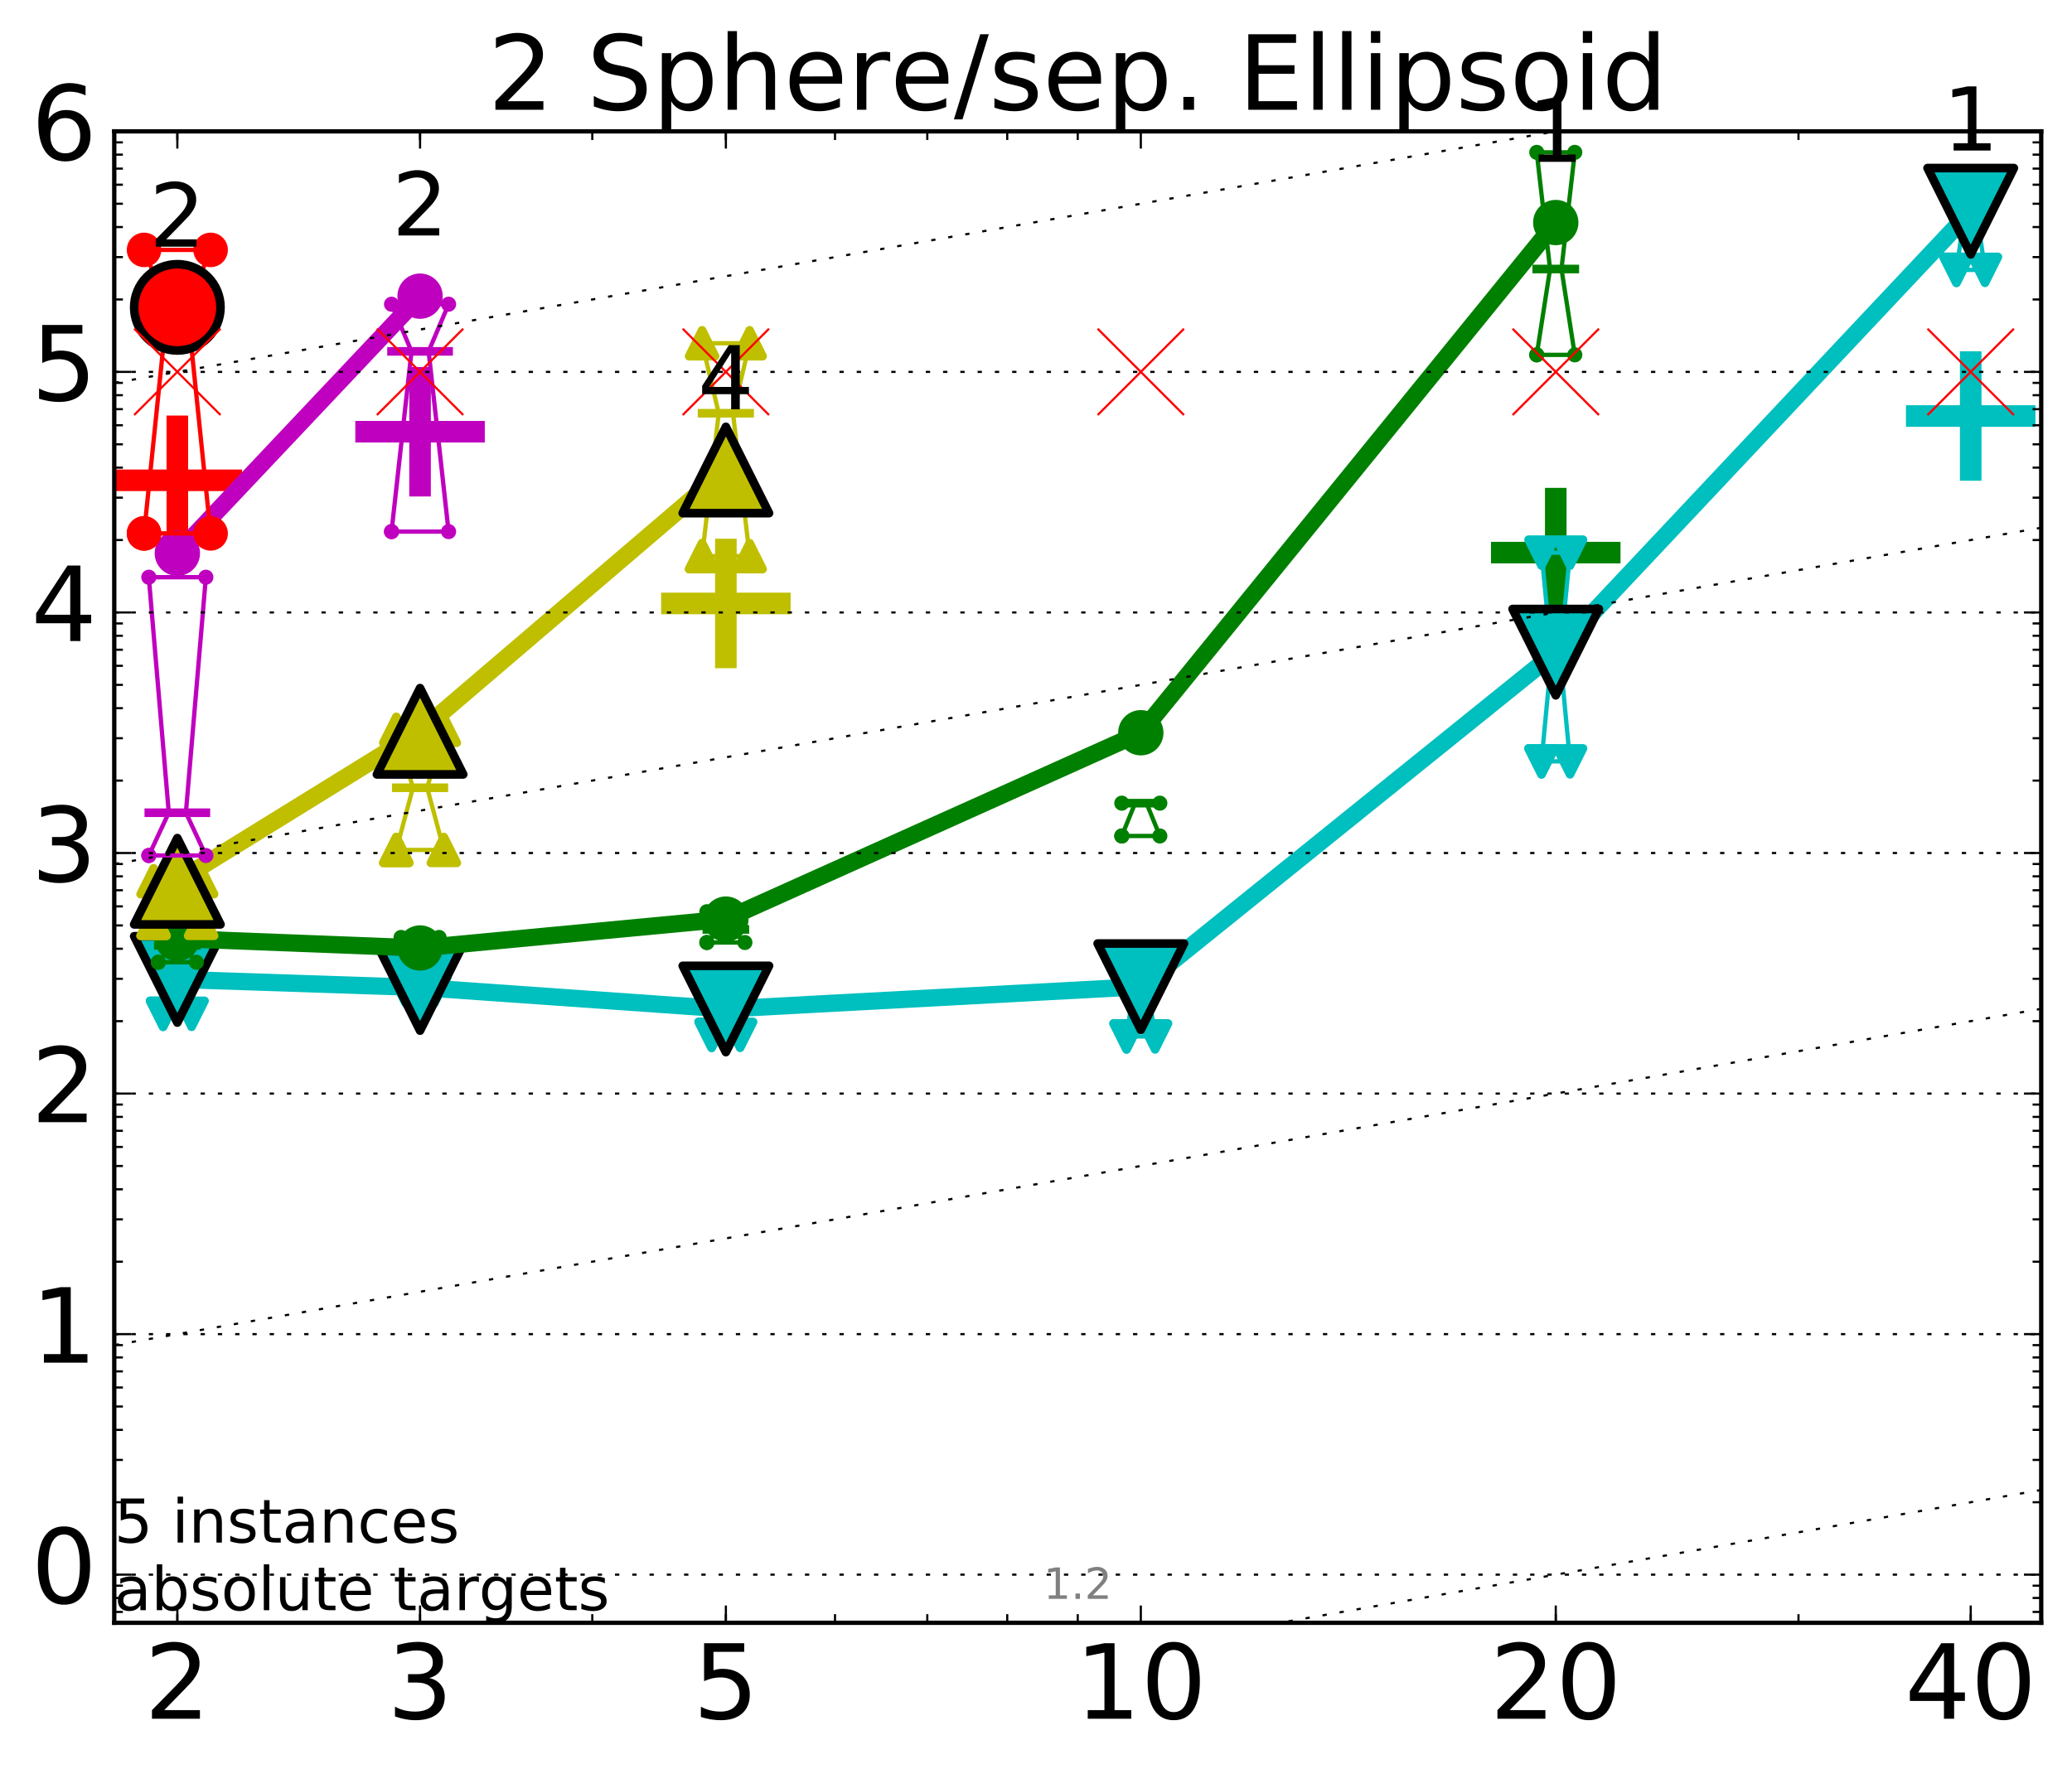 <?xml version="1.0" encoding="utf-8" standalone="no"?>
<!DOCTYPE svg PUBLIC "-//W3C//DTD SVG 1.1//EN"
  "http://www.w3.org/Graphics/SVG/1.1/DTD/svg11.dtd">
<!-- Created with matplotlib (http://matplotlib.org/) -->
<svg height="410pt" version="1.1" viewBox="0 0 480 410" width="480pt" xmlns="http://www.w3.org/2000/svg" xmlns:xlink="http://www.w3.org/1999/xlink">
 <defs>
  <style type="text/css">
*{stroke-linecap:butt;stroke-linejoin:round;stroke-miterlimit:100000;}
  </style>
 </defs>
 <g id="figure_1">
  <g id="patch_1">
   <path d="M 0 410.464 
L 480.07 410.464 
L 480.07 0 
L 0 0 
z
" style="fill:#ffffff;"/>
  </g>
  <g id="axes_1">
   <g id="patch_2">
    <path d="M 26.47 376.036 
L 472.87 376.036 
L 472.87 30.436 
L 26.47 30.436 
z
" style="fill:#ffffff;"/>
   </g>
   <g id="line2d_1">
    <defs>
     <path d="M -15 0 
L 15 0 
M 0 15 
L 0 -15 
" id="m9c0cdb080b" style="stroke:#00bfbf;stroke-width:5.0;"/>
    </defs>
    <g clip-path="url(#pc1d8c54ea7)">
     <use style="fill:#00bfbf;stroke:#00bfbf;stroke-width:5.0;" x="456.536" xlink:href="#m9c0cdb080b" y="96.404"/>
    </g>
   </g>
   <g id="line2d_2">
    <defs>
     <path d="M -15 0 
L 15 0 
M 0 15 
L 0 -15 
" id="mc514e04a81" style="stroke:#ff0000;stroke-width:5.0;"/>
    </defs>
    <g clip-path="url(#pc1d8c54ea7)">
     <use style="fill:#ff0000;stroke:#ff0000;stroke-width:5.0;" x="41.082" xlink:href="#mc514e04a81" y="111.295"/>
    </g>
   </g>
   <g id="line2d_3">
    <defs>
     <path d="M -15 0 
L 15 0 
M 0 15 
L 0 -15 
" id="m0f76395ad6" style="stroke:#bf00bf;stroke-width:5.0;"/>
    </defs>
    <g clip-path="url(#pc1d8c54ea7)">
     <use style="fill:#bf00bf;stroke:#bf00bf;stroke-width:5.0;" x="97.312" xlink:href="#m0f76395ad6" y="100.042"/>
    </g>
   </g>
   <g id="line2d_4">
    <defs>
     <path d="M -15 0 
L 15 0 
M 0 15 
L 0 -15 
" id="medd700c651" style="stroke:#008000;stroke-width:5.0;"/>
    </defs>
    <g clip-path="url(#pc1d8c54ea7)">
     <use style="fill:#008000;stroke:#008000;stroke-width:5.0;" x="360.409" xlink:href="#medd700c651" y="128.049"/>
    </g>
   </g>
   <g id="line2d_5">
    <defs>
     <path d="M -15 0 
L 15 0 
M 0 15 
L 0 -15 
" id="mba45f644f3" style="stroke:#bfbf00;stroke-width:5.0;"/>
    </defs>
    <g clip-path="url(#pc1d8c54ea7)">
     <use style="fill:#bfbf00;stroke:#bfbf00;stroke-width:5.0;" x="168.155" xlink:href="#mba45f644f3" y="139.836"/>
    </g>
   </g>
   <g id="line2d_6">
    <path clip-path="url(#pc1d8c54ea7)" d="M 37.777 234.93 
L 40.09 227.463 
L 37.777 226.688 
L 44.386 226.688 
L 42.073 227.463 
L 44.386 234.93 
L 37.777 234.93 
" style="fill:none;stroke:#00bfbf;stroke-linecap:square;"/>
   </g>
   <g id="line2d_7">
    <path clip-path="url(#pc1d8c54ea7)" d="M 37.777 234.93 
L 44.386 234.93 
L 44.386 226.688 
L 37.777 226.688 
L 37.777 234.93 
" style="fill:none;"/>
    <defs>
     <path d="M -0 3 
L 3 -3 
L -3 -3 
z
" id="m28e128f3ad" style="stroke:#00bfbf;stroke-linejoin:miter;stroke-width:2.0;"/>
    </defs>
    <g clip-path="url(#pc1d8c54ea7)">
     <use style="fill:#00bfbf;stroke:#00bfbf;stroke-linejoin:miter;stroke-width:2.0;" x="37.777" xlink:href="#m28e128f3ad" y="234.93"/>
     <use style="fill:#00bfbf;stroke:#00bfbf;stroke-linejoin:miter;stroke-width:2.0;" x="44.386" xlink:href="#m28e128f3ad" y="234.93"/>
     <use style="fill:#00bfbf;stroke:#00bfbf;stroke-linejoin:miter;stroke-width:2.0;" x="44.386" xlink:href="#m28e128f3ad" y="226.688"/>
     <use style="fill:#00bfbf;stroke:#00bfbf;stroke-linejoin:miter;stroke-width:2.0;" x="37.777" xlink:href="#m28e128f3ad" y="226.688"/>
     <use style="fill:#00bfbf;stroke:#00bfbf;stroke-linejoin:miter;stroke-width:2.0;" x="37.777" xlink:href="#m28e128f3ad" y="234.93"/>
    </g>
   </g>
   <g id="line2d_8">
    <path clip-path="url(#pc1d8c54ea7)" d="M 37.777 227.463 
L 44.386 227.463 
" style="fill:none;stroke:#00bfbf;stroke-linecap:square;stroke-width:2.0;"/>
   </g>
   <g id="line2d_9">
    <path clip-path="url(#pc1d8c54ea7)" d="M 94.008 229.479 
L 96.321 226.674 
L 94.008 224.185 
L 100.617 224.185 
L 98.304 226.674 
L 100.617 229.479 
L 94.008 229.479 
" style="fill:none;stroke:#00bfbf;stroke-linecap:square;"/>
   </g>
   <g id="line2d_10">
    <path clip-path="url(#pc1d8c54ea7)" d="M 94.008 229.479 
L 100.617 229.479 
L 100.617 224.185 
L 94.008 224.185 
L 94.008 229.479 
" style="fill:none;"/>
    <g clip-path="url(#pc1d8c54ea7)">
     <use style="fill:#00bfbf;stroke:#00bfbf;stroke-linejoin:miter;stroke-width:2.0;" x="94.008" xlink:href="#m28e128f3ad" y="229.479"/>
     <use style="fill:#00bfbf;stroke:#00bfbf;stroke-linejoin:miter;stroke-width:2.0;" x="100.617" xlink:href="#m28e128f3ad" y="229.479"/>
     <use style="fill:#00bfbf;stroke:#00bfbf;stroke-linejoin:miter;stroke-width:2.0;" x="100.617" xlink:href="#m28e128f3ad" y="224.185"/>
     <use style="fill:#00bfbf;stroke:#00bfbf;stroke-linejoin:miter;stroke-width:2.0;" x="94.008" xlink:href="#m28e128f3ad" y="224.185"/>
     <use style="fill:#00bfbf;stroke:#00bfbf;stroke-linejoin:miter;stroke-width:2.0;" x="94.008" xlink:href="#m28e128f3ad" y="229.479"/>
    </g>
   </g>
   <g id="line2d_11">
    <path clip-path="url(#pc1d8c54ea7)" d="M 94.008 226.674 
L 100.617 226.674 
" style="fill:none;stroke:#00bfbf;stroke-linecap:square;stroke-width:2.0;"/>
   </g>
   <g id="line2d_12">
    <path clip-path="url(#pc1d8c54ea7)" d="M 164.85 239.801 
L 167.163 237.637 
L 164.85 232.72 
L 171.459 232.72 
L 169.146 237.637 
L 171.459 239.801 
L 164.85 239.801 
" style="fill:none;stroke:#00bfbf;stroke-linecap:square;"/>
   </g>
   <g id="line2d_13">
    <path clip-path="url(#pc1d8c54ea7)" d="M 164.85 239.801 
L 171.459 239.801 
L 171.459 232.72 
L 164.85 232.72 
L 164.85 239.801 
" style="fill:none;"/>
    <g clip-path="url(#pc1d8c54ea7)">
     <use style="fill:#00bfbf;stroke:#00bfbf;stroke-linejoin:miter;stroke-width:2.0;" x="164.85" xlink:href="#m28e128f3ad" y="239.801"/>
     <use style="fill:#00bfbf;stroke:#00bfbf;stroke-linejoin:miter;stroke-width:2.0;" x="171.459" xlink:href="#m28e128f3ad" y="239.801"/>
     <use style="fill:#00bfbf;stroke:#00bfbf;stroke-linejoin:miter;stroke-width:2.0;" x="171.459" xlink:href="#m28e128f3ad" y="232.72"/>
     <use style="fill:#00bfbf;stroke:#00bfbf;stroke-linejoin:miter;stroke-width:2.0;" x="164.85" xlink:href="#m28e128f3ad" y="232.72"/>
     <use style="fill:#00bfbf;stroke:#00bfbf;stroke-linejoin:miter;stroke-width:2.0;" x="164.85" xlink:href="#m28e128f3ad" y="239.801"/>
    </g>
   </g>
   <g id="line2d_14">
    <path clip-path="url(#pc1d8c54ea7)" d="M 164.85 237.637 
L 171.459 237.637 
" style="fill:none;stroke:#00bfbf;stroke-linecap:square;stroke-width:2.0;"/>
   </g>
   <g id="line2d_15">
    <path clip-path="url(#pc1d8c54ea7)" d="M 260.977 240.163 
L 263.29 224.767 
L 260.977 222.904 
L 267.586 222.904 
L 265.273 224.767 
L 267.586 240.163 
L 260.977 240.163 
" style="fill:none;stroke:#00bfbf;stroke-linecap:square;"/>
   </g>
   <g id="line2d_16">
    <path clip-path="url(#pc1d8c54ea7)" d="M 260.977 240.163 
L 267.586 240.163 
L 267.586 222.904 
L 260.977 222.904 
L 260.977 240.163 
" style="fill:none;"/>
    <g clip-path="url(#pc1d8c54ea7)">
     <use style="fill:#00bfbf;stroke:#00bfbf;stroke-linejoin:miter;stroke-width:2.0;" x="260.977" xlink:href="#m28e128f3ad" y="240.163"/>
     <use style="fill:#00bfbf;stroke:#00bfbf;stroke-linejoin:miter;stroke-width:2.0;" x="267.586" xlink:href="#m28e128f3ad" y="240.163"/>
     <use style="fill:#00bfbf;stroke:#00bfbf;stroke-linejoin:miter;stroke-width:2.0;" x="267.586" xlink:href="#m28e128f3ad" y="222.904"/>
     <use style="fill:#00bfbf;stroke:#00bfbf;stroke-linejoin:miter;stroke-width:2.0;" x="260.977" xlink:href="#m28e128f3ad" y="222.904"/>
     <use style="fill:#00bfbf;stroke:#00bfbf;stroke-linejoin:miter;stroke-width:2.0;" x="260.977" xlink:href="#m28e128f3ad" y="240.163"/>
    </g>
   </g>
   <g id="line2d_17">
    <path clip-path="url(#pc1d8c54ea7)" d="M 260.977 224.767 
L 267.586 224.767 
" style="fill:none;stroke:#00bfbf;stroke-linecap:square;stroke-width:2.0;"/>
   </g>
   <g id="line2d_18">
    <path clip-path="url(#pc1d8c54ea7)" d="M 357.104 176.427 
L 359.417 151.968 
L 357.104 128.061 
L 363.713 128.061 
L 361.4 151.968 
L 363.713 176.427 
L 357.104 176.427 
" style="fill:none;stroke:#00bfbf;stroke-linecap:square;"/>
   </g>
   <g id="line2d_19">
    <path clip-path="url(#pc1d8c54ea7)" d="M 357.104 176.427 
L 363.713 176.427 
L 363.713 128.061 
L 357.104 128.061 
L 357.104 176.427 
" style="fill:none;"/>
    <g clip-path="url(#pc1d8c54ea7)">
     <use style="fill:#00bfbf;stroke:#00bfbf;stroke-linejoin:miter;stroke-width:2.0;" x="357.104" xlink:href="#m28e128f3ad" y="176.427"/>
     <use style="fill:#00bfbf;stroke:#00bfbf;stroke-linejoin:miter;stroke-width:2.0;" x="363.713" xlink:href="#m28e128f3ad" y="176.427"/>
     <use style="fill:#00bfbf;stroke:#00bfbf;stroke-linejoin:miter;stroke-width:2.0;" x="363.713" xlink:href="#m28e128f3ad" y="128.061"/>
     <use style="fill:#00bfbf;stroke:#00bfbf;stroke-linejoin:miter;stroke-width:2.0;" x="357.104" xlink:href="#m28e128f3ad" y="128.061"/>
     <use style="fill:#00bfbf;stroke:#00bfbf;stroke-linejoin:miter;stroke-width:2.0;" x="357.104" xlink:href="#m28e128f3ad" y="176.427"/>
    </g>
   </g>
   <g id="line2d_20">
    <path clip-path="url(#pc1d8c54ea7)" d="M 357.104 151.968 
L 363.713 151.968 
" style="fill:none;stroke:#00bfbf;stroke-linecap:square;stroke-width:2.0;"/>
   </g>
   <g id="line2d_21">
    <path clip-path="url(#pc1d8c54ea7)" d="M 453.231 62.535 
L 455.544 46.474 
L 453.231 44.233 
L 459.84 44.233 
L 457.527 46.474 
L 459.84 62.535 
L 453.231 62.535 
" style="fill:none;stroke:#00bfbf;stroke-linecap:square;"/>
   </g>
   <g id="line2d_22">
    <path clip-path="url(#pc1d8c54ea7)" d="M 453.231 62.535 
L 459.84 62.535 
L 459.84 44.233 
L 453.231 44.233 
L 453.231 62.535 
" style="fill:none;"/>
    <g clip-path="url(#pc1d8c54ea7)">
     <use style="fill:#00bfbf;stroke:#00bfbf;stroke-linejoin:miter;stroke-width:2.0;" x="453.231" xlink:href="#m28e128f3ad" y="62.535"/>
     <use style="fill:#00bfbf;stroke:#00bfbf;stroke-linejoin:miter;stroke-width:2.0;" x="459.84" xlink:href="#m28e128f3ad" y="62.535"/>
     <use style="fill:#00bfbf;stroke:#00bfbf;stroke-linejoin:miter;stroke-width:2.0;" x="459.84" xlink:href="#m28e128f3ad" y="44.233"/>
     <use style="fill:#00bfbf;stroke:#00bfbf;stroke-linejoin:miter;stroke-width:2.0;" x="453.231" xlink:href="#m28e128f3ad" y="44.233"/>
     <use style="fill:#00bfbf;stroke:#00bfbf;stroke-linejoin:miter;stroke-width:2.0;" x="453.231" xlink:href="#m28e128f3ad" y="62.535"/>
    </g>
   </g>
   <g id="line2d_23">
    <path clip-path="url(#pc1d8c54ea7)" d="M 453.231 46.474 
L 459.84 46.474 
" style="fill:none;stroke:#00bfbf;stroke-linecap:square;stroke-width:2.0;"/>
   </g>
   <g id="line2d_24">
    <path clip-path="url(#pc1d8c54ea7)" d="M 41.082 226.954 
L 97.312 228.821 
" style="fill:none;stroke:#00bfbf;stroke-linecap:square;stroke-width:4.0;"/>
   </g>
   <g id="line2d_25">
    <path clip-path="url(#pc1d8c54ea7)" d="M 97.312 228.821 
L 168.155 233.803 
" style="fill:none;stroke:#00bfbf;stroke-linecap:square;stroke-width:4.0;"/>
   </g>
   <g id="line2d_26">
    <path clip-path="url(#pc1d8c54ea7)" d="M 168.155 233.803 
L 264.282 228.635 
" style="fill:none;stroke:#00bfbf;stroke-linecap:square;stroke-width:4.0;"/>
   </g>
   <g id="line2d_27">
    <path clip-path="url(#pc1d8c54ea7)" d="M 264.282 228.635 
L 360.409 151.123 
" style="fill:none;stroke:#00bfbf;stroke-linecap:square;stroke-width:4.0;"/>
   </g>
   <g id="line2d_28">
    <path clip-path="url(#pc1d8c54ea7)" d="M 360.409 151.123 
L 456.536 48.944 
" style="fill:none;stroke:#00bfbf;stroke-linecap:square;stroke-width:4.0;"/>
   </g>
   <g id="line2d_29">
    <path clip-path="url(#pc1d8c54ea7)" d="M 41.082 226.954 
L 97.312 228.821 
L 168.155 233.803 
L 264.282 228.635 
L 360.409 151.123 
L 456.536 48.944 
" style="fill:none;"/>
    <defs>
     <path d="M -0 10 
L 10 -10 
L -10 -10 
z
" id="mc5715c7ce9" style="stroke:#000000;stroke-linejoin:miter;stroke-width:2.0;"/>
    </defs>
    <g clip-path="url(#pc1d8c54ea7)">
     <use style="fill:#00bfbf;stroke:#000000;stroke-linejoin:miter;stroke-width:2.0;" x="41.082" xlink:href="#mc5715c7ce9" y="226.954"/>
     <use style="fill:#00bfbf;stroke:#000000;stroke-linejoin:miter;stroke-width:2.0;" x="97.312" xlink:href="#mc5715c7ce9" y="228.821"/>
     <use style="fill:#00bfbf;stroke:#000000;stroke-linejoin:miter;stroke-width:2.0;" x="168.155" xlink:href="#mc5715c7ce9" y="233.803"/>
     <use style="fill:#00bfbf;stroke:#000000;stroke-linejoin:miter;stroke-width:2.0;" x="264.282" xlink:href="#mc5715c7ce9" y="228.635"/>
     <use style="fill:#00bfbf;stroke:#000000;stroke-linejoin:miter;stroke-width:2.0;" x="360.409" xlink:href="#mc5715c7ce9" y="151.123"/>
     <use style="fill:#00bfbf;stroke:#000000;stroke-linejoin:miter;stroke-width:2.0;" x="456.536" xlink:href="#mc5715c7ce9" y="48.944"/>
    </g>
   </g>
   <g id="line2d_30">
    <path clip-path="url(#pc1d8c54ea7)" d="M 36.676 222.973 
L 39.76 219.055 
L 36.676 216.408 
L 45.488 216.408 
L 42.403 219.055 
L 45.488 222.973 
L 36.676 222.973 
" style="fill:none;stroke:#008000;stroke-linecap:square;"/>
   </g>
   <g id="line2d_31">
    <path clip-path="url(#pc1d8c54ea7)" d="M 36.676 222.973 
L 45.488 222.973 
L 45.488 216.408 
L 36.676 216.408 
L 36.676 222.973 
" style="fill:none;"/>
    <defs>
     <path d="M 0 1.5 
C 0.398 1.5 0.779 1.342 1.061 1.061 
C 1.342 0.779 1.5 0.398 1.5 0 
C 1.5 -0.398 1.342 -0.779 1.061 -1.061 
C 0.779 -1.342 0.398 -1.5 0 -1.5 
C -0.398 -1.5 -0.779 -1.342 -1.061 -1.061 
C -1.342 -0.779 -1.5 -0.398 -1.5 0 
C -1.5 0.398 -1.342 0.779 -1.061 1.061 
C -0.779 1.342 -0.398 1.5 0 1.5 
z
" id="md126ddd07f" style="stroke:#008000;stroke-width:0.5;"/>
    </defs>
    <g clip-path="url(#pc1d8c54ea7)">
     <use style="fill:#008000;stroke:#008000;stroke-width:0.5;" x="36.676" xlink:href="#md126ddd07f" y="222.973"/>
     <use style="fill:#008000;stroke:#008000;stroke-width:0.5;" x="45.488" xlink:href="#md126ddd07f" y="222.973"/>
     <use style="fill:#008000;stroke:#008000;stroke-width:0.5;" x="45.488" xlink:href="#md126ddd07f" y="216.408"/>
     <use style="fill:#008000;stroke:#008000;stroke-width:0.5;" x="36.676" xlink:href="#md126ddd07f" y="216.408"/>
     <use style="fill:#008000;stroke:#008000;stroke-width:0.5;" x="36.676" xlink:href="#md126ddd07f" y="222.973"/>
    </g>
   </g>
   <g id="line2d_32">
    <path clip-path="url(#pc1d8c54ea7)" d="M 36.676 219.055 
L 45.488 219.055 
" style="fill:none;stroke:#008000;stroke-linecap:square;stroke-width:2.0;"/>
   </g>
   <g id="line2d_33">
    <path clip-path="url(#pc1d8c54ea7)" d="M 92.906 217.776 
L 95.991 217.583 
L 92.906 217.227 
L 101.718 217.227 
L 98.634 217.583 
L 101.718 217.776 
L 92.906 217.776 
" style="fill:none;stroke:#008000;stroke-linecap:square;"/>
   </g>
   <g id="line2d_34">
    <path clip-path="url(#pc1d8c54ea7)" d="M 92.906 217.776 
L 101.718 217.776 
L 101.718 217.227 
L 92.906 217.227 
L 92.906 217.776 
" style="fill:none;"/>
    <g clip-path="url(#pc1d8c54ea7)">
     <use style="fill:#008000;stroke:#008000;stroke-width:0.5;" x="92.906" xlink:href="#md126ddd07f" y="217.776"/>
     <use style="fill:#008000;stroke:#008000;stroke-width:0.5;" x="101.718" xlink:href="#md126ddd07f" y="217.776"/>
     <use style="fill:#008000;stroke:#008000;stroke-width:0.5;" x="101.718" xlink:href="#md126ddd07f" y="217.227"/>
     <use style="fill:#008000;stroke:#008000;stroke-width:0.5;" x="92.906" xlink:href="#md126ddd07f" y="217.227"/>
     <use style="fill:#008000;stroke:#008000;stroke-width:0.5;" x="92.906" xlink:href="#md126ddd07f" y="217.776"/>
    </g>
   </g>
   <g id="line2d_35">
    <path clip-path="url(#pc1d8c54ea7)" d="M 92.906 217.583 
L 101.718 217.583 
" style="fill:none;stroke:#008000;stroke-linecap:square;stroke-width:2.0;"/>
   </g>
   <g id="line2d_36">
    <path clip-path="url(#pc1d8c54ea7)" d="M 163.749 218.399 
L 166.833 215.37 
L 163.749 211.262 
L 172.561 211.262 
L 169.476 215.37 
L 172.561 218.399 
L 163.749 218.399 
" style="fill:none;stroke:#008000;stroke-linecap:square;"/>
   </g>
   <g id="line2d_37">
    <path clip-path="url(#pc1d8c54ea7)" d="M 163.749 218.399 
L 172.561 218.399 
L 172.561 211.262 
L 163.749 211.262 
L 163.749 218.399 
" style="fill:none;"/>
    <g clip-path="url(#pc1d8c54ea7)">
     <use style="fill:#008000;stroke:#008000;stroke-width:0.5;" x="163.749" xlink:href="#md126ddd07f" y="218.399"/>
     <use style="fill:#008000;stroke:#008000;stroke-width:0.5;" x="172.561" xlink:href="#md126ddd07f" y="218.399"/>
     <use style="fill:#008000;stroke:#008000;stroke-width:0.5;" x="172.561" xlink:href="#md126ddd07f" y="211.262"/>
     <use style="fill:#008000;stroke:#008000;stroke-width:0.5;" x="163.749" xlink:href="#md126ddd07f" y="211.262"/>
     <use style="fill:#008000;stroke:#008000;stroke-width:0.5;" x="163.749" xlink:href="#md126ddd07f" y="218.399"/>
    </g>
   </g>
   <g id="line2d_38">
    <path clip-path="url(#pc1d8c54ea7)" d="M 163.749 215.37 
L 172.561 215.37 
" style="fill:none;stroke:#008000;stroke-linecap:square;stroke-width:2.0;"/>
   </g>
   <g id="line2d_39">
    <path clip-path="url(#pc1d8c54ea7)" d="M 259.876 193.715 
L 262.96 186.114 
L 259.876 186.114 
L 268.688 186.114 
L 265.603 186.114 
L 268.688 193.715 
L 259.876 193.715 
" style="fill:none;stroke:#008000;stroke-linecap:square;"/>
   </g>
   <g id="line2d_40">
    <path clip-path="url(#pc1d8c54ea7)" d="M 259.876 193.715 
L 268.688 193.715 
L 268.688 186.114 
L 259.876 186.114 
L 259.876 193.715 
" style="fill:none;"/>
    <g clip-path="url(#pc1d8c54ea7)">
     <use style="fill:#008000;stroke:#008000;stroke-width:0.5;" x="259.876" xlink:href="#md126ddd07f" y="193.715"/>
     <use style="fill:#008000;stroke:#008000;stroke-width:0.5;" x="268.688" xlink:href="#md126ddd07f" y="193.715"/>
     <use style="fill:#008000;stroke:#008000;stroke-width:0.5;" x="268.688" xlink:href="#md126ddd07f" y="186.114"/>
     <use style="fill:#008000;stroke:#008000;stroke-width:0.5;" x="259.876" xlink:href="#md126ddd07f" y="186.114"/>
     <use style="fill:#008000;stroke:#008000;stroke-width:0.5;" x="259.876" xlink:href="#md126ddd07f" y="193.715"/>
    </g>
   </g>
   <g id="line2d_41">
    <path clip-path="url(#pc1d8c54ea7)" d="M 259.876 186.114 
L 268.688 186.114 
" style="fill:none;stroke:#008000;stroke-linecap:square;stroke-width:2.0;"/>
   </g>
   <g id="line2d_42">
    <path clip-path="url(#pc1d8c54ea7)" d="M 356.003 82.225 
L 359.087 62.336 
L 356.003 35.307 
L 364.815 35.307 
L 361.73 62.336 
L 364.815 82.225 
L 356.003 82.225 
" style="fill:none;stroke:#008000;stroke-linecap:square;"/>
   </g>
   <g id="line2d_43">
    <path clip-path="url(#pc1d8c54ea7)" d="M 356.003 82.225 
L 364.815 82.225 
L 364.815 35.307 
L 356.003 35.307 
L 356.003 82.225 
" style="fill:none;"/>
    <g clip-path="url(#pc1d8c54ea7)">
     <use style="fill:#008000;stroke:#008000;stroke-width:0.5;" x="356.003" xlink:href="#md126ddd07f" y="82.225"/>
     <use style="fill:#008000;stroke:#008000;stroke-width:0.5;" x="364.815" xlink:href="#md126ddd07f" y="82.225"/>
     <use style="fill:#008000;stroke:#008000;stroke-width:0.5;" x="364.815" xlink:href="#md126ddd07f" y="35.307"/>
     <use style="fill:#008000;stroke:#008000;stroke-width:0.5;" x="356.003" xlink:href="#md126ddd07f" y="35.307"/>
     <use style="fill:#008000;stroke:#008000;stroke-width:0.5;" x="356.003" xlink:href="#md126ddd07f" y="82.225"/>
    </g>
   </g>
   <g id="line2d_44">
    <path clip-path="url(#pc1d8c54ea7)" d="M 356.003 62.336 
L 364.815 62.336 
" style="fill:none;stroke:#008000;stroke-linecap:square;stroke-width:2.0;"/>
   </g>
   <g id="line2d_45">
    <path clip-path="url(#pc1d8c54ea7)" d="M 41.082 217.487 
L 97.312 219.671 
" style="fill:none;stroke:#008000;stroke-linecap:square;stroke-width:4.0;"/>
   </g>
   <g id="line2d_46">
    <path clip-path="url(#pc1d8c54ea7)" d="M 97.312 219.671 
L 168.155 212.979 
" style="fill:none;stroke:#008000;stroke-linecap:square;stroke-width:4.0;"/>
   </g>
   <g id="line2d_47">
    <path clip-path="url(#pc1d8c54ea7)" d="M 168.155 212.979 
L 264.282 169.792 
" style="fill:none;stroke:#008000;stroke-linecap:square;stroke-width:4.0;"/>
   </g>
   <g id="line2d_48">
    <path clip-path="url(#pc1d8c54ea7)" d="M 264.282 169.792 
L 360.409 51.567 
" style="fill:none;stroke:#008000;stroke-linecap:square;stroke-width:4.0;"/>
   </g>
   <g id="line2d_49">
    <path clip-path="url(#pc1d8c54ea7)" d="M 41.082 217.487 
L 97.312 219.671 
L 168.155 212.979 
L 264.282 169.792 
L 360.409 51.567 
" style="fill:none;"/>
    <defs>
     <path d="M 0 5 
C 1.326 5 2.598 4.473 3.536 3.536 
C 4.473 2.598 5 1.326 5 0 
C 5 -1.326 4.473 -2.598 3.536 -3.536 
C 2.598 -4.473 1.326 -5 0 -5 
C -1.326 -5 -2.598 -4.473 -3.536 -3.536 
C -4.473 -2.598 -5 -1.326 -5 0 
C -5 1.326 -4.473 2.598 -3.536 3.536 
C -2.598 4.473 -1.326 5 0 5 
z
" id="m98896df7b2" style="stroke:#008000;stroke-width:0.5;"/>
    </defs>
    <g clip-path="url(#pc1d8c54ea7)">
     <use style="fill:#008000;stroke:#008000;stroke-width:0.5;" x="41.082" xlink:href="#m98896df7b2" y="217.487"/>
     <use style="fill:#008000;stroke:#008000;stroke-width:0.5;" x="97.312" xlink:href="#m98896df7b2" y="219.671"/>
     <use style="fill:#008000;stroke:#008000;stroke-width:0.5;" x="168.155" xlink:href="#m98896df7b2" y="212.979"/>
     <use style="fill:#008000;stroke:#008000;stroke-width:0.5;" x="264.282" xlink:href="#m98896df7b2" y="169.792"/>
     <use style="fill:#008000;stroke:#008000;stroke-width:0.5;" x="360.409" xlink:href="#m98896df7b2" y="51.567"/>
    </g>
   </g>
   <g id="line2d_50">
    <path clip-path="url(#pc1d8c54ea7)" d="M 35.574 213.844 
L 39.429 208.542 
L 35.574 204.195 
L 46.589 204.195 
L 42.734 208.542 
L 46.589 213.844 
L 35.574 213.844 
" style="fill:none;stroke:#bfbf00;stroke-linecap:square;"/>
   </g>
   <g id="line2d_51">
    <path clip-path="url(#pc1d8c54ea7)" d="M 35.574 213.844 
L 46.589 213.844 
L 46.589 204.195 
L 35.574 204.195 
L 35.574 213.844 
" style="fill:none;"/>
    <defs>
     <path d="M 0 -3 
L -3 3 
L 3 3 
z
" id="maa85882152" style="stroke:#bfbf00;stroke-linejoin:miter;stroke-width:2.0;"/>
    </defs>
    <g clip-path="url(#pc1d8c54ea7)">
     <use style="fill:#bfbf00;stroke:#bfbf00;stroke-linejoin:miter;stroke-width:2.0;" x="35.574" xlink:href="#maa85882152" y="213.844"/>
     <use style="fill:#bfbf00;stroke:#bfbf00;stroke-linejoin:miter;stroke-width:2.0;" x="46.589" xlink:href="#maa85882152" y="213.844"/>
     <use style="fill:#bfbf00;stroke:#bfbf00;stroke-linejoin:miter;stroke-width:2.0;" x="46.589" xlink:href="#maa85882152" y="204.195"/>
     <use style="fill:#bfbf00;stroke:#bfbf00;stroke-linejoin:miter;stroke-width:2.0;" x="35.574" xlink:href="#maa85882152" y="204.195"/>
     <use style="fill:#bfbf00;stroke:#bfbf00;stroke-linejoin:miter;stroke-width:2.0;" x="35.574" xlink:href="#maa85882152" y="213.844"/>
    </g>
   </g>
   <g id="line2d_52">
    <path clip-path="url(#pc1d8c54ea7)" d="M 35.574 208.542 
L 46.589 208.542 
" style="fill:none;stroke:#bfbf00;stroke-linecap:square;stroke-width:2.0;"/>
   </g>
   <g id="line2d_53">
    <path clip-path="url(#pc1d8c54ea7)" d="M 91.805 196.954 
L 95.66 182.539 
L 91.805 169.114 
L 102.82 169.114 
L 98.965 182.539 
L 102.82 196.954 
L 91.805 196.954 
" style="fill:none;stroke:#bfbf00;stroke-linecap:square;"/>
   </g>
   <g id="line2d_54">
    <path clip-path="url(#pc1d8c54ea7)" d="M 91.805 196.954 
L 102.82 196.954 
L 102.82 169.114 
L 91.805 169.114 
L 91.805 196.954 
" style="fill:none;"/>
    <g clip-path="url(#pc1d8c54ea7)">
     <use style="fill:#bfbf00;stroke:#bfbf00;stroke-linejoin:miter;stroke-width:2.0;" x="91.805" xlink:href="#maa85882152" y="196.954"/>
     <use style="fill:#bfbf00;stroke:#bfbf00;stroke-linejoin:miter;stroke-width:2.0;" x="102.82" xlink:href="#maa85882152" y="196.954"/>
     <use style="fill:#bfbf00;stroke:#bfbf00;stroke-linejoin:miter;stroke-width:2.0;" x="102.82" xlink:href="#maa85882152" y="169.114"/>
     <use style="fill:#bfbf00;stroke:#bfbf00;stroke-linejoin:miter;stroke-width:2.0;" x="91.805" xlink:href="#maa85882152" y="169.114"/>
     <use style="fill:#bfbf00;stroke:#bfbf00;stroke-linejoin:miter;stroke-width:2.0;" x="91.805" xlink:href="#maa85882152" y="196.954"/>
    </g>
   </g>
   <g id="line2d_55">
    <path clip-path="url(#pc1d8c54ea7)" d="M 91.805 182.539 
L 102.82 182.539 
" style="fill:none;stroke:#bfbf00;stroke-linecap:square;stroke-width:2.0;"/>
   </g>
   <g id="line2d_56">
    <path clip-path="url(#pc1d8c54ea7)" d="M 162.647 128.866 
L 166.502 95.761 
L 162.647 79.543 
L 173.662 79.543 
L 169.807 95.761 
L 173.662 128.866 
L 162.647 128.866 
" style="fill:none;stroke:#bfbf00;stroke-linecap:square;"/>
   </g>
   <g id="line2d_57">
    <path clip-path="url(#pc1d8c54ea7)" d="M 162.647 128.866 
L 173.662 128.866 
L 173.662 79.543 
L 162.647 79.543 
L 162.647 128.866 
" style="fill:none;"/>
    <g clip-path="url(#pc1d8c54ea7)">
     <use style="fill:#bfbf00;stroke:#bfbf00;stroke-linejoin:miter;stroke-width:2.0;" x="162.647" xlink:href="#maa85882152" y="128.866"/>
     <use style="fill:#bfbf00;stroke:#bfbf00;stroke-linejoin:miter;stroke-width:2.0;" x="173.662" xlink:href="#maa85882152" y="128.866"/>
     <use style="fill:#bfbf00;stroke:#bfbf00;stroke-linejoin:miter;stroke-width:2.0;" x="173.662" xlink:href="#maa85882152" y="79.543"/>
     <use style="fill:#bfbf00;stroke:#bfbf00;stroke-linejoin:miter;stroke-width:2.0;" x="162.647" xlink:href="#maa85882152" y="79.543"/>
     <use style="fill:#bfbf00;stroke:#bfbf00;stroke-linejoin:miter;stroke-width:2.0;" x="162.647" xlink:href="#maa85882152" y="128.866"/>
    </g>
   </g>
   <g id="line2d_58">
    <path clip-path="url(#pc1d8c54ea7)" d="M 162.647 95.761 
L 173.662 95.761 
" style="fill:none;stroke:#bfbf00;stroke-linecap:square;stroke-width:2.0;"/>
   </g>
   <g id="line2d_59">
    <path clip-path="url(#pc1d8c54ea7)" d="M 41.082 204.207 
L 97.312 169.449 
" style="fill:none;stroke:#bfbf00;stroke-linecap:square;stroke-width:4.0;"/>
   </g>
   <g id="line2d_60">
    <path clip-path="url(#pc1d8c54ea7)" d="M 97.312 169.449 
L 168.155 108.908 
" style="fill:none;stroke:#bfbf00;stroke-linecap:square;stroke-width:4.0;"/>
   </g>
   <g id="line2d_61">
    <path clip-path="url(#pc1d8c54ea7)" d="M 41.082 204.207 
L 97.312 169.449 
L 168.155 108.908 
" style="fill:none;"/>
    <defs>
     <path d="M 0 -10 
L -10 10 
L 10 10 
z
" id="mde205ffeaf" style="stroke:#000000;stroke-linejoin:miter;stroke-width:2.0;"/>
    </defs>
    <g clip-path="url(#pc1d8c54ea7)">
     <use style="fill:#bfbf00;stroke:#000000;stroke-linejoin:miter;stroke-width:2.0;" x="41.082" xlink:href="#mde205ffeaf" y="204.207"/>
     <use style="fill:#bfbf00;stroke:#000000;stroke-linejoin:miter;stroke-width:2.0;" x="97.312" xlink:href="#mde205ffeaf" y="169.449"/>
     <use style="fill:#bfbf00;stroke:#000000;stroke-linejoin:miter;stroke-width:2.0;" x="168.155" xlink:href="#mde205ffeaf" y="108.908"/>
    </g>
   </g>
   <g id="line2d_62">
    <path clip-path="url(#pc1d8c54ea7)" d="M 34.473 198.238 
L 39.099 188.323 
L 34.473 133.754 
L 47.691 133.754 
L 43.064 188.323 
L 47.691 198.238 
L 34.473 198.238 
" style="fill:none;stroke:#bf00bf;stroke-linecap:square;"/>
   </g>
   <g id="line2d_63">
    <path clip-path="url(#pc1d8c54ea7)" d="M 34.473 198.238 
L 47.691 198.238 
L 47.691 133.754 
L 34.473 133.754 
L 34.473 198.238 
" style="fill:none;"/>
    <defs>
     <path d="M 0 1.5 
C 0.398 1.5 0.779 1.342 1.061 1.061 
C 1.342 0.779 1.5 0.398 1.5 0 
C 1.5 -0.398 1.342 -0.779 1.061 -1.061 
C 0.779 -1.342 0.398 -1.5 0 -1.5 
C -0.398 -1.5 -0.779 -1.342 -1.061 -1.061 
C -1.342 -0.779 -1.5 -0.398 -1.5 0 
C -1.5 0.398 -1.342 0.779 -1.061 1.061 
C -0.779 1.342 -0.398 1.5 0 1.5 
z
" id="m676d844b83" style="stroke:#bf00bf;stroke-width:0.5;"/>
    </defs>
    <g clip-path="url(#pc1d8c54ea7)">
     <use style="fill:#bf00bf;stroke:#bf00bf;stroke-width:0.5;" x="34.473" xlink:href="#m676d844b83" y="198.238"/>
     <use style="fill:#bf00bf;stroke:#bf00bf;stroke-width:0.5;" x="47.691" xlink:href="#m676d844b83" y="198.238"/>
     <use style="fill:#bf00bf;stroke:#bf00bf;stroke-width:0.5;" x="47.691" xlink:href="#m676d844b83" y="133.754"/>
     <use style="fill:#bf00bf;stroke:#bf00bf;stroke-width:0.5;" x="34.473" xlink:href="#m676d844b83" y="133.754"/>
     <use style="fill:#bf00bf;stroke:#bf00bf;stroke-width:0.5;" x="34.473" xlink:href="#m676d844b83" y="198.238"/>
    </g>
   </g>
   <g id="line2d_64">
    <path clip-path="url(#pc1d8c54ea7)" d="M 34.473 188.323 
L 47.691 188.323 
" style="fill:none;stroke:#bf00bf;stroke-linecap:square;stroke-width:2.0;"/>
   </g>
   <g id="line2d_65">
    <path clip-path="url(#pc1d8c54ea7)" d="M 90.703 123.184 
L 95.33 81.42 
L 90.703 70.493 
L 103.921 70.493 
L 99.295 81.42 
L 103.921 123.184 
L 90.703 123.184 
" style="fill:none;stroke:#bf00bf;stroke-linecap:square;"/>
   </g>
   <g id="line2d_66">
    <path clip-path="url(#pc1d8c54ea7)" d="M 90.703 123.184 
L 103.921 123.184 
L 103.921 70.493 
L 90.703 70.493 
L 90.703 123.184 
" style="fill:none;"/>
    <g clip-path="url(#pc1d8c54ea7)">
     <use style="fill:#bf00bf;stroke:#bf00bf;stroke-width:0.5;" x="90.703" xlink:href="#m676d844b83" y="123.184"/>
     <use style="fill:#bf00bf;stroke:#bf00bf;stroke-width:0.5;" x="103.921" xlink:href="#m676d844b83" y="123.184"/>
     <use style="fill:#bf00bf;stroke:#bf00bf;stroke-width:0.5;" x="103.921" xlink:href="#m676d844b83" y="70.493"/>
     <use style="fill:#bf00bf;stroke:#bf00bf;stroke-width:0.5;" x="90.703" xlink:href="#m676d844b83" y="70.493"/>
     <use style="fill:#bf00bf;stroke:#bf00bf;stroke-width:0.5;" x="90.703" xlink:href="#m676d844b83" y="123.184"/>
    </g>
   </g>
   <g id="line2d_67">
    <path clip-path="url(#pc1d8c54ea7)" d="M 90.703 81.42 
L 103.921 81.42 
" style="fill:none;stroke:#bf00bf;stroke-linecap:square;stroke-width:2.0;"/>
   </g>
   <g id="line2d_68">
    <path clip-path="url(#pc1d8c54ea7)" d="M 41.082 128.199 
L 97.312 68.629 
" style="fill:none;stroke:#bf00bf;stroke-linecap:square;stroke-width:4.0;"/>
   </g>
   <g id="line2d_69">
    <path clip-path="url(#pc1d8c54ea7)" d="M 41.082 128.199 
L 97.312 68.629 
" style="fill:none;"/>
    <defs>
     <path d="M 0 5 
C 1.326 5 2.598 4.473 3.536 3.536 
C 4.473 2.598 5 1.326 5 0 
C 5 -1.326 4.473 -2.598 3.536 -3.536 
C 2.598 -4.473 1.326 -5 0 -5 
C -1.326 -5 -2.598 -4.473 -3.536 -3.536 
C -4.473 -2.598 -5 -1.326 -5 0 
C -5 1.326 -4.473 2.598 -3.536 3.536 
C -2.598 4.473 -1.326 5 0 5 
z
" id="m34855bc707" style="stroke:#bf00bf;stroke-width:0.5;"/>
    </defs>
    <g clip-path="url(#pc1d8c54ea7)">
     <use style="fill:#bf00bf;stroke:#bf00bf;stroke-width:0.5;" x="41.082" xlink:href="#m34855bc707" y="128.199"/>
     <use style="fill:#bf00bf;stroke:#bf00bf;stroke-width:0.5;" x="97.312" xlink:href="#m34855bc707" y="68.629"/>
    </g>
   </g>
   <g id="line2d_70">
    <path clip-path="url(#pc1d8c54ea7)" d="M 33.371 123.603 
L 38.768 71.218 
L 33.371 57.908 
L 48.792 57.908 
L 43.395 71.218 
L 48.792 123.603 
L 33.371 123.603 
" style="fill:none;stroke:#ff0000;stroke-linecap:square;"/>
   </g>
   <g id="line2d_71">
    <path clip-path="url(#pc1d8c54ea7)" d="M 33.371 123.603 
L 48.792 123.603 
L 48.792 57.908 
L 33.371 57.908 
L 33.371 123.603 
" style="fill:none;"/>
    <defs>
     <path d="M 0 3 
C 0.796 3 1.559 2.684 2.121 2.121 
C 2.684 1.559 3 0.796 3 0 
C 3 -0.796 2.684 -1.559 2.121 -2.121 
C 1.559 -2.684 0.796 -3 0 -3 
C -0.796 -3 -1.559 -2.684 -2.121 -2.121 
C -2.684 -1.559 -3 -0.796 -3 0 
C -3 0.796 -2.684 1.559 -2.121 2.121 
C -1.559 2.684 -0.796 3 0 3 
z
" id="m507fc10c8a" style="stroke:#ff0000;stroke-width:2.0;"/>
    </defs>
    <g clip-path="url(#pc1d8c54ea7)">
     <use style="fill:#ff0000;stroke:#ff0000;stroke-width:2.0;" x="33.371" xlink:href="#m507fc10c8a" y="123.603"/>
     <use style="fill:#ff0000;stroke:#ff0000;stroke-width:2.0;" x="48.792" xlink:href="#m507fc10c8a" y="123.603"/>
     <use style="fill:#ff0000;stroke:#ff0000;stroke-width:2.0;" x="48.792" xlink:href="#m507fc10c8a" y="57.908"/>
     <use style="fill:#ff0000;stroke:#ff0000;stroke-width:2.0;" x="33.371" xlink:href="#m507fc10c8a" y="57.908"/>
     <use style="fill:#ff0000;stroke:#ff0000;stroke-width:2.0;" x="33.371" xlink:href="#m507fc10c8a" y="123.603"/>
    </g>
   </g>
   <g id="line2d_72">
    <path clip-path="url(#pc1d8c54ea7)" d="M 33.371 71.218 
L 48.792 71.218 
" style="fill:none;stroke:#ff0000;stroke-linecap:square;stroke-width:2.0;"/>
   </g>
   <g id="line2d_73">
    <path clip-path="url(#pc1d8c54ea7)" d="M 41.082 71.218 
" style="fill:none;"/>
    <defs>
     <path d="M 0 10 
C 2.652 10 5.196 8.946 7.071 7.071 
C 8.946 5.196 10 2.652 10 0 
C 10 -2.652 8.946 -5.196 7.071 -7.071 
C 5.196 -8.946 2.652 -10 0 -10 
C -2.652 -10 -5.196 -8.946 -7.071 -7.071 
C -8.946 -5.196 -10 -2.652 -10 0 
C -10 2.652 -8.946 5.196 -7.071 7.071 
C -5.196 8.946 -2.652 10 0 10 
z
" id="mb3861d303e" style="stroke:#000000;stroke-width:2.0;"/>
    </defs>
    <g clip-path="url(#pc1d8c54ea7)">
     <use style="fill:#ff0000;stroke:#000000;stroke-width:2.0;" x="41.082" xlink:href="#mb3861d303e" y="71.218"/>
    </g>
   </g>
   <g id="line2d_74"/>
   <g id="line2d_75"/>
   <g id="line2d_76"/>
   <g id="line2d_77"/>
   <g id="line2d_78"/>
   <g id="line2d_79">
    <defs>
     <path d="M -10 10 
L 10 -10 
M -10 -10 
L 10 10 
" id="m3a63bfb897" style="stroke:#ff0000;stroke-width:0.5;"/>
    </defs>
    <g clip-path="url(#pc1d8c54ea7)">
     <use style="fill:#ff0000;stroke:#ff0000;stroke-width:0.5;" x="41.082" xlink:href="#m3a63bfb897" y="86.165"/>
     <use style="fill:#ff0000;stroke:#ff0000;stroke-width:0.5;" x="97.312" xlink:href="#m3a63bfb897" y="86.169"/>
     <use style="fill:#ff0000;stroke:#ff0000;stroke-width:0.5;" x="168.155" xlink:href="#m3a63bfb897" y="86.172"/>
     <use style="fill:#ff0000;stroke:#ff0000;stroke-width:0.5;" x="264.282" xlink:href="#m3a63bfb897" y="86.175"/>
     <use style="fill:#ff0000;stroke:#ff0000;stroke-width:0.5;" x="360.409" xlink:href="#m3a63bfb897" y="86.176"/>
     <use style="fill:#ff0000;stroke:#ff0000;stroke-width:0.5;" x="456.536" xlink:href="#m3a63bfb897" y="86.177"/>
    </g>
   </g>
   <g id="line2d_80">
    <path clip-path="url(#pc1d8c54ea7)" d="M 93.591 411.464 
L 481.07 343.825 
" style="fill:none;stroke:#000000;stroke-dasharray:1,3;stroke-dashoffset:0.0;stroke-width:0.5;"/>
   </g>
   <g id="line2d_81">
    <path clip-path="url(#pc1d8c54ea7)" d="M -1 316.492 
L 481.07 232.341 
" style="fill:none;stroke:#000000;stroke-dasharray:1,3;stroke-dashoffset:0.0;stroke-width:0.5;"/>
   </g>
   <g id="line2d_82">
    <path clip-path="url(#pc1d8c54ea7)" d="M -1 205.008 
L 481.07 120.857 
" style="fill:none;stroke:#000000;stroke-dasharray:1,3;stroke-dashoffset:0.0;stroke-width:0.5;"/>
   </g>
   <g id="line2d_83">
    <path clip-path="url(#pc1d8c54ea7)" d="M -1 93.524 
L 481.07 9.374 
" style="fill:none;stroke:#000000;stroke-dasharray:1,3;stroke-dashoffset:0.0;stroke-width:0.5;"/>
   </g>
   <g id="line2d_84">
    <path clip-path="url(#pc1d8c54ea7)" style="fill:none;stroke:#000000;stroke-dasharray:1,3;stroke-dashoffset:0.0;stroke-width:0.5;"/>
   </g>
   <g id="patch_3">
    <path d="M 26.47 30.436 
L 472.87 30.436 
" style="fill:none;stroke:#000000;stroke-linecap:square;stroke-linejoin:miter;"/>
   </g>
   <g id="patch_4">
    <path d="M 472.87 376.036 
L 472.87 30.436 
" style="fill:none;stroke:#000000;stroke-linecap:square;stroke-linejoin:miter;"/>
   </g>
   <g id="patch_5">
    <path d="M 26.47 376.036 
L 472.87 376.036 
" style="fill:none;stroke:#000000;stroke-linecap:square;stroke-linejoin:miter;"/>
   </g>
   <g id="patch_6">
    <path d="M 26.47 376.036 
L 26.47 30.436 
" style="fill:none;stroke:#000000;stroke-linecap:square;stroke-linejoin:miter;"/>
   </g>
   <g id="matplotlib.axis_1">
    <g id="xtick_1">
     <g id="line2d_85">
      <defs>
       <path d="M 0 0 
L 0 -4 
" id="mc14a5a08ba" style="stroke:#000000;stroke-width:0.5;"/>
      </defs>
      <g>
       <use style="stroke:#000000;stroke-width:0.5;" x="41.082" xlink:href="#mc14a5a08ba" y="376.036"/>
      </g>
     </g>
     <g id="line2d_86">
      <defs>
       <path d="M 0 0 
L 0 4 
" id="m77558c610c" style="stroke:#000000;stroke-width:0.5;"/>
      </defs>
      <g>
       <use style="stroke:#000000;stroke-width:0.5;" x="41.082" xlink:href="#m77558c610c" y="30.436"/>
      </g>
     </g>
     <g id="text_1">
      <!-- 2 -->
      <defs>
       <path d="M 19.188 8.297 
L 53.609 8.297 
L 53.609 0 
L 7.328 0 
L 7.328 8.297 
Q 12.938 14.109 22.625 23.891 
Q 32.328 33.688 34.812 36.531 
Q 39.547 41.844 41.422 45.531 
Q 43.312 49.219 43.312 52.781 
Q 43.312 58.594 39.234 62.25 
Q 35.156 65.922 28.609 65.922 
Q 23.969 65.922 18.812 64.312 
Q 13.672 62.703 7.812 59.422 
L 7.812 69.391 
Q 13.766 71.781 18.938 73 
Q 24.125 74.219 28.422 74.219 
Q 39.75 74.219 46.484 68.547 
Q 53.219 62.891 53.219 53.422 
Q 53.219 48.922 51.531 44.891 
Q 49.859 40.875 45.406 35.406 
Q 44.188 33.984 37.641 27.219 
Q 31.109 20.453 19.188 8.297 
" id="BitstreamVeraSans-Roman-32"/>
      </defs>
      <g transform="translate(33.447 398.272)scale(0.24 -0.24)">
       <use xlink:href="#BitstreamVeraSans-Roman-32"/>
      </g>
     </g>
    </g>
    <g id="xtick_2">
     <g id="line2d_87">
      <g>
       <use style="stroke:#000000;stroke-width:0.5;" x="97.312" xlink:href="#mc14a5a08ba" y="376.036"/>
      </g>
     </g>
     <g id="line2d_88">
      <g>
       <use style="stroke:#000000;stroke-width:0.5;" x="97.312" xlink:href="#m77558c610c" y="30.436"/>
      </g>
     </g>
     <g id="text_2">
      <!-- 3 -->
      <defs>
       <path d="M 40.578 39.312 
Q 47.656 37.797 51.625 33 
Q 55.609 28.219 55.609 21.188 
Q 55.609 10.406 48.188 4.484 
Q 40.766 -1.422 27.094 -1.422 
Q 22.516 -1.422 17.656 -0.516 
Q 12.797 0.391 7.625 2.203 
L 7.625 11.719 
Q 11.719 9.328 16.594 8.109 
Q 21.484 6.891 26.812 6.891 
Q 36.078 6.891 40.938 10.547 
Q 45.797 14.203 45.797 21.188 
Q 45.797 27.641 41.281 31.266 
Q 36.766 34.906 28.719 34.906 
L 20.219 34.906 
L 20.219 43.016 
L 29.109 43.016 
Q 36.375 43.016 40.234 45.922 
Q 44.094 48.828 44.094 54.297 
Q 44.094 59.906 40.109 62.906 
Q 36.141 65.922 28.719 65.922 
Q 24.656 65.922 20.016 65.031 
Q 15.375 64.156 9.812 62.312 
L 9.812 71.094 
Q 15.438 72.656 20.344 73.438 
Q 25.25 74.219 29.594 74.219 
Q 40.828 74.219 47.359 69.109 
Q 53.906 64.016 53.906 55.328 
Q 53.906 49.266 50.438 45.094 
Q 46.969 40.922 40.578 39.312 
" id="BitstreamVeraSans-Roman-33"/>
      </defs>
      <g transform="translate(89.677 398.272)scale(0.24 -0.24)">
       <use xlink:href="#BitstreamVeraSans-Roman-33"/>
      </g>
     </g>
    </g>
    <g id="xtick_3">
     <g id="line2d_89">
      <g>
       <use style="stroke:#000000;stroke-width:0.5;" x="168.155" xlink:href="#mc14a5a08ba" y="376.036"/>
      </g>
     </g>
     <g id="line2d_90">
      <g>
       <use style="stroke:#000000;stroke-width:0.5;" x="168.155" xlink:href="#m77558c610c" y="30.436"/>
      </g>
     </g>
     <g id="text_3">
      <!-- 5 -->
      <defs>
       <path d="M 10.797 72.906 
L 49.516 72.906 
L 49.516 64.594 
L 19.828 64.594 
L 19.828 46.734 
Q 21.969 47.469 24.109 47.828 
Q 26.266 48.188 28.422 48.188 
Q 40.625 48.188 47.75 41.5 
Q 54.891 34.812 54.891 23.391 
Q 54.891 11.625 47.562 5.094 
Q 40.234 -1.422 26.906 -1.422 
Q 22.312 -1.422 17.547 -0.641 
Q 12.797 0.141 7.719 1.703 
L 7.719 11.625 
Q 12.109 9.234 16.797 8.062 
Q 21.484 6.891 26.703 6.891 
Q 35.156 6.891 40.078 11.328 
Q 45.016 15.766 45.016 23.391 
Q 45.016 31 40.078 35.438 
Q 35.156 39.891 26.703 39.891 
Q 22.75 39.891 18.812 39.016 
Q 14.891 38.141 10.797 36.281 
z
" id="BitstreamVeraSans-Roman-35"/>
      </defs>
      <g transform="translate(160.52 398.272)scale(0.24 -0.24)">
       <use xlink:href="#BitstreamVeraSans-Roman-35"/>
      </g>
     </g>
    </g>
    <g id="xtick_4">
     <g id="line2d_91">
      <g>
       <use style="stroke:#000000;stroke-width:0.5;" x="264.282" xlink:href="#mc14a5a08ba" y="376.036"/>
      </g>
     </g>
     <g id="line2d_92">
      <g>
       <use style="stroke:#000000;stroke-width:0.5;" x="264.282" xlink:href="#m77558c610c" y="30.436"/>
      </g>
     </g>
     <g id="text_4">
      <!-- 10 -->
      <defs>
       <path d="M 31.781 66.406 
Q 24.172 66.406 20.328 58.906 
Q 16.5 51.422 16.5 36.375 
Q 16.5 21.391 20.328 13.891 
Q 24.172 6.391 31.781 6.391 
Q 39.453 6.391 43.281 13.891 
Q 47.125 21.391 47.125 36.375 
Q 47.125 51.422 43.281 58.906 
Q 39.453 66.406 31.781 66.406 
M 31.781 74.219 
Q 44.047 74.219 50.516 64.516 
Q 56.984 54.828 56.984 36.375 
Q 56.984 17.969 50.516 8.266 
Q 44.047 -1.422 31.781 -1.422 
Q 19.531 -1.422 13.062 8.266 
Q 6.594 17.969 6.594 36.375 
Q 6.594 54.828 13.062 64.516 
Q 19.531 74.219 31.781 74.219 
" id="BitstreamVeraSans-Roman-30"/>
       <path d="M 12.406 8.297 
L 28.516 8.297 
L 28.516 63.922 
L 10.984 60.406 
L 10.984 69.391 
L 28.422 72.906 
L 38.281 72.906 
L 38.281 8.297 
L 54.391 8.297 
L 54.391 0 
L 12.406 0 
z
" id="BitstreamVeraSans-Roman-31"/>
      </defs>
      <g transform="translate(249.012 398.272)scale(0.24 -0.24)">
       <use xlink:href="#BitstreamVeraSans-Roman-31"/>
       <use x="63.623" xlink:href="#BitstreamVeraSans-Roman-30"/>
      </g>
     </g>
    </g>
    <g id="xtick_5">
     <g id="line2d_93">
      <g>
       <use style="stroke:#000000;stroke-width:0.5;" x="360.409" xlink:href="#mc14a5a08ba" y="376.036"/>
      </g>
     </g>
     <g id="line2d_94">
      <g>
       <use style="stroke:#000000;stroke-width:0.5;" x="360.409" xlink:href="#m77558c610c" y="30.436"/>
      </g>
     </g>
     <g id="text_5">
      <!-- 20 -->
      <g transform="translate(345.139 398.272)scale(0.24 -0.24)">
       <use xlink:href="#BitstreamVeraSans-Roman-32"/>
       <use x="63.623" xlink:href="#BitstreamVeraSans-Roman-30"/>
      </g>
     </g>
    </g>
    <g id="xtick_6">
     <g id="line2d_95">
      <g>
       <use style="stroke:#000000;stroke-width:0.5;" x="456.536" xlink:href="#mc14a5a08ba" y="376.036"/>
      </g>
     </g>
     <g id="line2d_96">
      <g>
       <use style="stroke:#000000;stroke-width:0.5;" x="456.536" xlink:href="#m77558c610c" y="30.436"/>
      </g>
     </g>
     <g id="text_6">
      <!-- 40 -->
      <defs>
       <path d="M 37.797 64.312 
L 12.891 25.391 
L 37.797 25.391 
z
M 35.203 72.906 
L 47.609 72.906 
L 47.609 25.391 
L 58.016 25.391 
L 58.016 17.188 
L 47.609 17.188 
L 47.609 0 
L 37.797 0 
L 37.797 17.188 
L 4.891 17.188 
L 4.891 26.703 
z
" id="BitstreamVeraSans-Roman-34"/>
      </defs>
      <g transform="translate(441.266 398.272)scale(0.24 -0.24)">
       <use xlink:href="#BitstreamVeraSans-Roman-34"/>
       <use x="63.623" xlink:href="#BitstreamVeraSans-Roman-30"/>
      </g>
     </g>
    </g>
    <g id="xtick_7">
     <g id="line2d_97">
      <defs>
       <path d="M 0 0 
L 0 -2 
" id="m236e92c912" style="stroke:#000000;stroke-width:0.5;"/>
      </defs>
      <g>
       <use style="stroke:#000000;stroke-width:0.5;" x="41.082" xlink:href="#m236e92c912" y="376.036"/>
      </g>
     </g>
     <g id="line2d_98">
      <defs>
       <path d="M 0 0 
L 0 2 
" id="m2a5a3c96be" style="stroke:#000000;stroke-width:0.5;"/>
      </defs>
      <g>
       <use style="stroke:#000000;stroke-width:0.5;" x="41.082" xlink:href="#m2a5a3c96be" y="30.436"/>
      </g>
     </g>
    </g>
    <g id="xtick_8">
     <g id="line2d_99">
      <g>
       <use style="stroke:#000000;stroke-width:0.5;" x="97.312" xlink:href="#m236e92c912" y="376.036"/>
      </g>
     </g>
     <g id="line2d_100">
      <g>
       <use style="stroke:#000000;stroke-width:0.5;" x="97.312" xlink:href="#m2a5a3c96be" y="30.436"/>
      </g>
     </g>
    </g>
    <g id="xtick_9">
     <g id="line2d_101">
      <g>
       <use style="stroke:#000000;stroke-width:0.5;" x="137.209" xlink:href="#m236e92c912" y="376.036"/>
      </g>
     </g>
     <g id="line2d_102">
      <g>
       <use style="stroke:#000000;stroke-width:0.5;" x="137.209" xlink:href="#m2a5a3c96be" y="30.436"/>
      </g>
     </g>
    </g>
    <g id="xtick_10">
     <g id="line2d_103">
      <g>
       <use style="stroke:#000000;stroke-width:0.5;" x="168.155" xlink:href="#m236e92c912" y="376.036"/>
      </g>
     </g>
     <g id="line2d_104">
      <g>
       <use style="stroke:#000000;stroke-width:0.5;" x="168.155" xlink:href="#m2a5a3c96be" y="30.436"/>
      </g>
     </g>
    </g>
    <g id="xtick_11">
     <g id="line2d_105">
      <g>
       <use style="stroke:#000000;stroke-width:0.5;" x="193.439" xlink:href="#m236e92c912" y="376.036"/>
      </g>
     </g>
     <g id="line2d_106">
      <g>
       <use style="stroke:#000000;stroke-width:0.5;" x="193.439" xlink:href="#m2a5a3c96be" y="30.436"/>
      </g>
     </g>
    </g>
    <g id="xtick_12">
     <g id="line2d_107">
      <g>
       <use style="stroke:#000000;stroke-width:0.5;" x="214.817" xlink:href="#m236e92c912" y="376.036"/>
      </g>
     </g>
     <g id="line2d_108">
      <g>
       <use style="stroke:#000000;stroke-width:0.5;" x="214.817" xlink:href="#m2a5a3c96be" y="30.436"/>
      </g>
     </g>
    </g>
    <g id="xtick_13">
     <g id="line2d_109">
      <g>
       <use style="stroke:#000000;stroke-width:0.5;" x="233.336" xlink:href="#m236e92c912" y="376.036"/>
      </g>
     </g>
     <g id="line2d_110">
      <g>
       <use style="stroke:#000000;stroke-width:0.5;" x="233.336" xlink:href="#m2a5a3c96be" y="30.436"/>
      </g>
     </g>
    </g>
    <g id="xtick_14">
     <g id="line2d_111">
      <g>
       <use style="stroke:#000000;stroke-width:0.5;" x="249.67" xlink:href="#m236e92c912" y="376.036"/>
      </g>
     </g>
     <g id="line2d_112">
      <g>
       <use style="stroke:#000000;stroke-width:0.5;" x="249.67" xlink:href="#m2a5a3c96be" y="30.436"/>
      </g>
     </g>
    </g>
    <g id="xtick_15">
     <g id="line2d_113">
      <g>
       <use style="stroke:#000000;stroke-width:0.5;" x="360.409" xlink:href="#m236e92c912" y="376.036"/>
      </g>
     </g>
     <g id="line2d_114">
      <g>
       <use style="stroke:#000000;stroke-width:0.5;" x="360.409" xlink:href="#m2a5a3c96be" y="30.436"/>
      </g>
     </g>
    </g>
    <g id="xtick_16">
     <g id="line2d_115">
      <g>
       <use style="stroke:#000000;stroke-width:0.5;" x="416.639" xlink:href="#m236e92c912" y="376.036"/>
      </g>
     </g>
     <g id="line2d_116">
      <g>
       <use style="stroke:#000000;stroke-width:0.5;" x="416.639" xlink:href="#m2a5a3c96be" y="30.436"/>
      </g>
     </g>
    </g>
    <g id="xtick_17">
     <g id="line2d_117">
      <g>
       <use style="stroke:#000000;stroke-width:0.5;" x="456.536" xlink:href="#m236e92c912" y="376.036"/>
      </g>
     </g>
     <g id="line2d_118">
      <g>
       <use style="stroke:#000000;stroke-width:0.5;" x="456.536" xlink:href="#m2a5a3c96be" y="30.436"/>
      </g>
     </g>
    </g>
   </g>
   <g id="matplotlib.axis_2">
    <g id="ytick_1">
     <g id="line2d_119">
      <path clip-path="url(#pc1d8c54ea7)" d="M 26.47 364.888 
L 472.87 364.888 
" style="fill:none;stroke:#000000;stroke-dasharray:1,3;stroke-dashoffset:0.0;stroke-width:0.5;"/>
     </g>
     <g id="line2d_120">
      <defs>
       <path d="M 0 0 
L 4 0 
" id="m2412e6f12d" style="stroke:#000000;stroke-width:0.5;"/>
      </defs>
      <g>
       <use style="stroke:#000000;stroke-width:0.5;" x="26.47" xlink:href="#m2412e6f12d" y="364.888"/>
      </g>
     </g>
     <g id="line2d_121">
      <defs>
       <path d="M 0 0 
L -4 0 
" id="mb5f410d617" style="stroke:#000000;stroke-width:0.5;"/>
      </defs>
      <g>
       <use style="stroke:#000000;stroke-width:0.5;" x="472.87" xlink:href="#mb5f410d617" y="364.888"/>
      </g>
     </g>
     <g id="text_7">
      <!-- 0 -->
      <g transform="translate(7.2 371.51)scale(0.24 -0.24)">
       <use xlink:href="#BitstreamVeraSans-Roman-30"/>
      </g>
     </g>
    </g>
    <g id="ytick_2">
     <g id="line2d_122">
      <path clip-path="url(#pc1d8c54ea7)" d="M 26.47 309.146 
L 472.87 309.146 
" style="fill:none;stroke:#000000;stroke-dasharray:1,3;stroke-dashoffset:0.0;stroke-width:0.5;"/>
     </g>
     <g id="line2d_123">
      <g>
       <use style="stroke:#000000;stroke-width:0.5;" x="26.47" xlink:href="#m2412e6f12d" y="309.146"/>
      </g>
     </g>
     <g id="line2d_124">
      <g>
       <use style="stroke:#000000;stroke-width:0.5;" x="472.87" xlink:href="#mb5f410d617" y="309.146"/>
      </g>
     </g>
     <g id="text_8">
      <!-- 1 -->
      <g transform="translate(7.2 315.768)scale(0.24 -0.24)">
       <use xlink:href="#BitstreamVeraSans-Roman-31"/>
      </g>
     </g>
    </g>
    <g id="ytick_3">
     <g id="line2d_125">
      <path clip-path="url(#pc1d8c54ea7)" d="M 26.47 253.404 
L 472.87 253.404 
" style="fill:none;stroke:#000000;stroke-dasharray:1,3;stroke-dashoffset:0.0;stroke-width:0.5;"/>
     </g>
     <g id="line2d_126">
      <g>
       <use style="stroke:#000000;stroke-width:0.5;" x="26.47" xlink:href="#m2412e6f12d" y="253.404"/>
      </g>
     </g>
     <g id="line2d_127">
      <g>
       <use style="stroke:#000000;stroke-width:0.5;" x="472.87" xlink:href="#mb5f410d617" y="253.404"/>
      </g>
     </g>
     <g id="text_9">
      <!-- 2 -->
      <g transform="translate(7.2 260.027)scale(0.24 -0.24)">
       <use xlink:href="#BitstreamVeraSans-Roman-32"/>
      </g>
     </g>
    </g>
    <g id="ytick_4">
     <g id="line2d_128">
      <path clip-path="url(#pc1d8c54ea7)" d="M 26.47 197.662 
L 472.87 197.662 
" style="fill:none;stroke:#000000;stroke-dasharray:1,3;stroke-dashoffset:0.0;stroke-width:0.5;"/>
     </g>
     <g id="line2d_129">
      <g>
       <use style="stroke:#000000;stroke-width:0.5;" x="26.47" xlink:href="#m2412e6f12d" y="197.662"/>
      </g>
     </g>
     <g id="line2d_130">
      <g>
       <use style="stroke:#000000;stroke-width:0.5;" x="472.87" xlink:href="#mb5f410d617" y="197.662"/>
      </g>
     </g>
     <g id="text_10">
      <!-- 3 -->
      <g transform="translate(7.2 204.285)scale(0.24 -0.24)">
       <use xlink:href="#BitstreamVeraSans-Roman-33"/>
      </g>
     </g>
    </g>
    <g id="ytick_5">
     <g id="line2d_131">
      <path clip-path="url(#pc1d8c54ea7)" d="M 26.47 141.92 
L 472.87 141.92 
" style="fill:none;stroke:#000000;stroke-dasharray:1,3;stroke-dashoffset:0.0;stroke-width:0.5;"/>
     </g>
     <g id="line2d_132">
      <g>
       <use style="stroke:#000000;stroke-width:0.5;" x="26.47" xlink:href="#m2412e6f12d" y="141.92"/>
      </g>
     </g>
     <g id="line2d_133">
      <g>
       <use style="stroke:#000000;stroke-width:0.5;" x="472.87" xlink:href="#mb5f410d617" y="141.92"/>
      </g>
     </g>
     <g id="text_11">
      <!-- 4 -->
      <g transform="translate(7.2 148.543)scale(0.24 -0.24)">
       <use xlink:href="#BitstreamVeraSans-Roman-34"/>
      </g>
     </g>
    </g>
    <g id="ytick_6">
     <g id="line2d_134">
      <path clip-path="url(#pc1d8c54ea7)" d="M 26.47 86.178 
L 472.87 86.178 
" style="fill:none;stroke:#000000;stroke-dasharray:1,3;stroke-dashoffset:0.0;stroke-width:0.5;"/>
     </g>
     <g id="line2d_135">
      <g>
       <use style="stroke:#000000;stroke-width:0.5;" x="26.47" xlink:href="#m2412e6f12d" y="86.178"/>
      </g>
     </g>
     <g id="line2d_136">
      <g>
       <use style="stroke:#000000;stroke-width:0.5;" x="472.87" xlink:href="#mb5f410d617" y="86.178"/>
      </g>
     </g>
     <g id="text_12">
      <!-- 5 -->
      <g transform="translate(7.2 92.801)scale(0.24 -0.24)">
       <use xlink:href="#BitstreamVeraSans-Roman-35"/>
      </g>
     </g>
    </g>
    <g id="ytick_7">
     <g id="line2d_137">
      <path clip-path="url(#pc1d8c54ea7)" d="M 26.47 30.436 
L 472.87 30.436 
" style="fill:none;stroke:#000000;stroke-dasharray:1,3;stroke-dashoffset:0.0;stroke-width:0.5;"/>
     </g>
     <g id="line2d_138">
      <g>
       <use style="stroke:#000000;stroke-width:0.5;" x="26.47" xlink:href="#m2412e6f12d" y="30.436"/>
      </g>
     </g>
     <g id="line2d_139">
      <g>
       <use style="stroke:#000000;stroke-width:0.5;" x="472.87" xlink:href="#mb5f410d617" y="30.436"/>
      </g>
     </g>
     <g id="text_13">
      <!-- 6 -->
      <defs>
       <path d="M 33.016 40.375 
Q 26.375 40.375 22.484 35.828 
Q 18.609 31.297 18.609 23.391 
Q 18.609 15.531 22.484 10.953 
Q 26.375 6.391 33.016 6.391 
Q 39.656 6.391 43.531 10.953 
Q 47.406 15.531 47.406 23.391 
Q 47.406 31.297 43.531 35.828 
Q 39.656 40.375 33.016 40.375 
M 52.594 71.297 
L 52.594 62.312 
Q 48.875 64.062 45.094 64.984 
Q 41.312 65.922 37.594 65.922 
Q 27.828 65.922 22.672 59.328 
Q 17.531 52.734 16.797 39.406 
Q 19.672 43.656 24.016 45.922 
Q 28.375 48.188 33.594 48.188 
Q 44.578 48.188 50.953 41.516 
Q 57.328 34.859 57.328 23.391 
Q 57.328 12.156 50.688 5.359 
Q 44.047 -1.422 33.016 -1.422 
Q 20.359 -1.422 13.672 8.266 
Q 6.984 17.969 6.984 36.375 
Q 6.984 53.656 15.188 63.938 
Q 23.391 74.219 37.203 74.219 
Q 40.922 74.219 44.703 73.484 
Q 48.484 72.75 52.594 71.297 
" id="BitstreamVeraSans-Roman-36"/>
      </defs>
      <g transform="translate(7.2 37.059)scale(0.24 -0.24)">
       <use xlink:href="#BitstreamVeraSans-Roman-36"/>
      </g>
     </g>
    </g>
    <g id="ytick_8">
     <g id="line2d_140">
      <defs>
       <path d="M 0 0 
L 2 0 
" id="mdcad8d17d6" style="stroke:#000000;stroke-width:0.5;"/>
      </defs>
      <g>
       <use style="stroke:#000000;stroke-width:0.5;" x="26.47" xlink:href="#mdcad8d17d6" y="373.522"/>
      </g>
     </g>
     <g id="line2d_141">
      <defs>
       <path d="M 0 0 
L -2 0 
" id="md4d1b2bd48" style="stroke:#000000;stroke-width:0.5;"/>
      </defs>
      <g>
       <use style="stroke:#000000;stroke-width:0.5;" x="472.87" xlink:href="#md4d1b2bd48" y="373.522"/>
      </g>
     </g>
    </g>
    <g id="ytick_9">
     <g id="line2d_142">
      <g>
       <use style="stroke:#000000;stroke-width:0.5;" x="26.47" xlink:href="#mdcad8d17d6" y="370.29"/>
      </g>
     </g>
     <g id="line2d_143">
      <g>
       <use style="stroke:#000000;stroke-width:0.5;" x="472.87" xlink:href="#md4d1b2bd48" y="370.29"/>
      </g>
     </g>
    </g>
    <g id="ytick_10">
     <g id="line2d_144">
      <g>
       <use style="stroke:#000000;stroke-width:0.5;" x="26.47" xlink:href="#mdcad8d17d6" y="367.438"/>
      </g>
     </g>
     <g id="line2d_145">
      <g>
       <use style="stroke:#000000;stroke-width:0.5;" x="472.87" xlink:href="#md4d1b2bd48" y="367.438"/>
      </g>
     </g>
    </g>
    <g id="ytick_11">
     <g id="line2d_146">
      <g>
       <use style="stroke:#000000;stroke-width:0.5;" x="26.47" xlink:href="#mdcad8d17d6" y="348.108"/>
      </g>
     </g>
     <g id="line2d_147">
      <g>
       <use style="stroke:#000000;stroke-width:0.5;" x="472.87" xlink:href="#md4d1b2bd48" y="348.108"/>
      </g>
     </g>
    </g>
    <g id="ytick_12">
     <g id="line2d_148">
      <g>
       <use style="stroke:#000000;stroke-width:0.5;" x="26.47" xlink:href="#mdcad8d17d6" y="338.292"/>
      </g>
     </g>
     <g id="line2d_149">
      <g>
       <use style="stroke:#000000;stroke-width:0.5;" x="472.87" xlink:href="#md4d1b2bd48" y="338.292"/>
      </g>
     </g>
    </g>
    <g id="ytick_13">
     <g id="line2d_150">
      <g>
       <use style="stroke:#000000;stroke-width:0.5;" x="26.47" xlink:href="#mdcad8d17d6" y="331.328"/>
      </g>
     </g>
     <g id="line2d_151">
      <g>
       <use style="stroke:#000000;stroke-width:0.5;" x="472.87" xlink:href="#md4d1b2bd48" y="331.328"/>
      </g>
     </g>
    </g>
    <g id="ytick_14">
     <g id="line2d_152">
      <g>
       <use style="stroke:#000000;stroke-width:0.5;" x="26.47" xlink:href="#mdcad8d17d6" y="325.926"/>
      </g>
     </g>
     <g id="line2d_153">
      <g>
       <use style="stroke:#000000;stroke-width:0.5;" x="472.87" xlink:href="#md4d1b2bd48" y="325.926"/>
      </g>
     </g>
    </g>
    <g id="ytick_15">
     <g id="line2d_154">
      <g>
       <use style="stroke:#000000;stroke-width:0.5;" x="26.47" xlink:href="#mdcad8d17d6" y="321.512"/>
      </g>
     </g>
     <g id="line2d_155">
      <g>
       <use style="stroke:#000000;stroke-width:0.5;" x="472.87" xlink:href="#md4d1b2bd48" y="321.512"/>
      </g>
     </g>
    </g>
    <g id="ytick_16">
     <g id="line2d_156">
      <g>
       <use style="stroke:#000000;stroke-width:0.5;" x="26.47" xlink:href="#mdcad8d17d6" y="317.78"/>
      </g>
     </g>
     <g id="line2d_157">
      <g>
       <use style="stroke:#000000;stroke-width:0.5;" x="472.87" xlink:href="#md4d1b2bd48" y="317.78"/>
      </g>
     </g>
    </g>
    <g id="ytick_17">
     <g id="line2d_158">
      <g>
       <use style="stroke:#000000;stroke-width:0.5;" x="26.47" xlink:href="#mdcad8d17d6" y="314.548"/>
      </g>
     </g>
     <g id="line2d_159">
      <g>
       <use style="stroke:#000000;stroke-width:0.5;" x="472.87" xlink:href="#md4d1b2bd48" y="314.548"/>
      </g>
     </g>
    </g>
    <g id="ytick_18">
     <g id="line2d_160">
      <g>
       <use style="stroke:#000000;stroke-width:0.5;" x="26.47" xlink:href="#mdcad8d17d6" y="311.697"/>
      </g>
     </g>
     <g id="line2d_161">
      <g>
       <use style="stroke:#000000;stroke-width:0.5;" x="472.87" xlink:href="#md4d1b2bd48" y="311.697"/>
      </g>
     </g>
    </g>
    <g id="ytick_19">
     <g id="line2d_162">
      <g>
       <use style="stroke:#000000;stroke-width:0.5;" x="26.47" xlink:href="#mdcad8d17d6" y="292.366"/>
      </g>
     </g>
     <g id="line2d_163">
      <g>
       <use style="stroke:#000000;stroke-width:0.5;" x="472.87" xlink:href="#md4d1b2bd48" y="292.366"/>
      </g>
     </g>
    </g>
    <g id="ytick_20">
     <g id="line2d_164">
      <g>
       <use style="stroke:#000000;stroke-width:0.5;" x="26.47" xlink:href="#mdcad8d17d6" y="282.55"/>
      </g>
     </g>
     <g id="line2d_165">
      <g>
       <use style="stroke:#000000;stroke-width:0.5;" x="472.87" xlink:href="#md4d1b2bd48" y="282.55"/>
      </g>
     </g>
    </g>
    <g id="ytick_21">
     <g id="line2d_166">
      <g>
       <use style="stroke:#000000;stroke-width:0.5;" x="26.47" xlink:href="#mdcad8d17d6" y="275.586"/>
      </g>
     </g>
     <g id="line2d_167">
      <g>
       <use style="stroke:#000000;stroke-width:0.5;" x="472.87" xlink:href="#md4d1b2bd48" y="275.586"/>
      </g>
     </g>
    </g>
    <g id="ytick_22">
     <g id="line2d_168">
      <g>
       <use style="stroke:#000000;stroke-width:0.5;" x="26.47" xlink:href="#mdcad8d17d6" y="270.184"/>
      </g>
     </g>
     <g id="line2d_169">
      <g>
       <use style="stroke:#000000;stroke-width:0.5;" x="472.87" xlink:href="#md4d1b2bd48" y="270.184"/>
      </g>
     </g>
    </g>
    <g id="ytick_23">
     <g id="line2d_170">
      <g>
       <use style="stroke:#000000;stroke-width:0.5;" x="26.47" xlink:href="#mdcad8d17d6" y="265.77"/>
      </g>
     </g>
     <g id="line2d_171">
      <g>
       <use style="stroke:#000000;stroke-width:0.5;" x="472.87" xlink:href="#md4d1b2bd48" y="265.77"/>
      </g>
     </g>
    </g>
    <g id="ytick_24">
     <g id="line2d_172">
      <g>
       <use style="stroke:#000000;stroke-width:0.5;" x="26.47" xlink:href="#mdcad8d17d6" y="262.039"/>
      </g>
     </g>
     <g id="line2d_173">
      <g>
       <use style="stroke:#000000;stroke-width:0.5;" x="472.87" xlink:href="#md4d1b2bd48" y="262.039"/>
      </g>
     </g>
    </g>
    <g id="ytick_25">
     <g id="line2d_174">
      <g>
       <use style="stroke:#000000;stroke-width:0.5;" x="26.47" xlink:href="#mdcad8d17d6" y="258.806"/>
      </g>
     </g>
     <g id="line2d_175">
      <g>
       <use style="stroke:#000000;stroke-width:0.5;" x="472.87" xlink:href="#md4d1b2bd48" y="258.806"/>
      </g>
     </g>
    </g>
    <g id="ytick_26">
     <g id="line2d_176">
      <g>
       <use style="stroke:#000000;stroke-width:0.5;" x="26.47" xlink:href="#mdcad8d17d6" y="255.955"/>
      </g>
     </g>
     <g id="line2d_177">
      <g>
       <use style="stroke:#000000;stroke-width:0.5;" x="472.87" xlink:href="#md4d1b2bd48" y="255.955"/>
      </g>
     </g>
    </g>
    <g id="ytick_27">
     <g id="line2d_178">
      <g>
       <use style="stroke:#000000;stroke-width:0.5;" x="26.47" xlink:href="#mdcad8d17d6" y="236.624"/>
      </g>
     </g>
     <g id="line2d_179">
      <g>
       <use style="stroke:#000000;stroke-width:0.5;" x="472.87" xlink:href="#md4d1b2bd48" y="236.624"/>
      </g>
     </g>
    </g>
    <g id="ytick_28">
     <g id="line2d_180">
      <g>
       <use style="stroke:#000000;stroke-width:0.5;" x="26.47" xlink:href="#mdcad8d17d6" y="226.808"/>
      </g>
     </g>
     <g id="line2d_181">
      <g>
       <use style="stroke:#000000;stroke-width:0.5;" x="472.87" xlink:href="#md4d1b2bd48" y="226.808"/>
      </g>
     </g>
    </g>
    <g id="ytick_29">
     <g id="line2d_182">
      <g>
       <use style="stroke:#000000;stroke-width:0.5;" x="26.47" xlink:href="#mdcad8d17d6" y="219.844"/>
      </g>
     </g>
     <g id="line2d_183">
      <g>
       <use style="stroke:#000000;stroke-width:0.5;" x="472.87" xlink:href="#md4d1b2bd48" y="219.844"/>
      </g>
     </g>
    </g>
    <g id="ytick_30">
     <g id="line2d_184">
      <g>
       <use style="stroke:#000000;stroke-width:0.5;" x="26.47" xlink:href="#mdcad8d17d6" y="214.442"/>
      </g>
     </g>
     <g id="line2d_185">
      <g>
       <use style="stroke:#000000;stroke-width:0.5;" x="472.87" xlink:href="#md4d1b2bd48" y="214.442"/>
      </g>
     </g>
    </g>
    <g id="ytick_31">
     <g id="line2d_186">
      <g>
       <use style="stroke:#000000;stroke-width:0.5;" x="26.47" xlink:href="#mdcad8d17d6" y="210.028"/>
      </g>
     </g>
     <g id="line2d_187">
      <g>
       <use style="stroke:#000000;stroke-width:0.5;" x="472.87" xlink:href="#md4d1b2bd48" y="210.028"/>
      </g>
     </g>
    </g>
    <g id="ytick_32">
     <g id="line2d_188">
      <g>
       <use style="stroke:#000000;stroke-width:0.5;" x="26.47" xlink:href="#mdcad8d17d6" y="206.297"/>
      </g>
     </g>
     <g id="line2d_189">
      <g>
       <use style="stroke:#000000;stroke-width:0.5;" x="472.87" xlink:href="#md4d1b2bd48" y="206.297"/>
      </g>
     </g>
    </g>
    <g id="ytick_33">
     <g id="line2d_190">
      <g>
       <use style="stroke:#000000;stroke-width:0.5;" x="26.47" xlink:href="#mdcad8d17d6" y="203.064"/>
      </g>
     </g>
     <g id="line2d_191">
      <g>
       <use style="stroke:#000000;stroke-width:0.5;" x="472.87" xlink:href="#md4d1b2bd48" y="203.064"/>
      </g>
     </g>
    </g>
    <g id="ytick_34">
     <g id="line2d_192">
      <g>
       <use style="stroke:#000000;stroke-width:0.5;" x="26.47" xlink:href="#mdcad8d17d6" y="200.213"/>
      </g>
     </g>
     <g id="line2d_193">
      <g>
       <use style="stroke:#000000;stroke-width:0.5;" x="472.87" xlink:href="#md4d1b2bd48" y="200.213"/>
      </g>
     </g>
    </g>
    <g id="ytick_35">
     <g id="line2d_194">
      <g>
       <use style="stroke:#000000;stroke-width:0.5;" x="26.47" xlink:href="#mdcad8d17d6" y="180.882"/>
      </g>
     </g>
     <g id="line2d_195">
      <g>
       <use style="stroke:#000000;stroke-width:0.5;" x="472.87" xlink:href="#md4d1b2bd48" y="180.882"/>
      </g>
     </g>
    </g>
    <g id="ytick_36">
     <g id="line2d_196">
      <g>
       <use style="stroke:#000000;stroke-width:0.5;" x="26.47" xlink:href="#mdcad8d17d6" y="171.066"/>
      </g>
     </g>
     <g id="line2d_197">
      <g>
       <use style="stroke:#000000;stroke-width:0.5;" x="472.87" xlink:href="#md4d1b2bd48" y="171.066"/>
      </g>
     </g>
    </g>
    <g id="ytick_37">
     <g id="line2d_198">
      <g>
       <use style="stroke:#000000;stroke-width:0.5;" x="26.47" xlink:href="#mdcad8d17d6" y="164.102"/>
      </g>
     </g>
     <g id="line2d_199">
      <g>
       <use style="stroke:#000000;stroke-width:0.5;" x="472.87" xlink:href="#md4d1b2bd48" y="164.102"/>
      </g>
     </g>
    </g>
    <g id="ytick_38">
     <g id="line2d_200">
      <g>
       <use style="stroke:#000000;stroke-width:0.5;" x="26.47" xlink:href="#mdcad8d17d6" y="158.7"/>
      </g>
     </g>
     <g id="line2d_201">
      <g>
       <use style="stroke:#000000;stroke-width:0.5;" x="472.87" xlink:href="#md4d1b2bd48" y="158.7"/>
      </g>
     </g>
    </g>
    <g id="ytick_39">
     <g id="line2d_202">
      <g>
       <use style="stroke:#000000;stroke-width:0.5;" x="26.47" xlink:href="#mdcad8d17d6" y="154.286"/>
      </g>
     </g>
     <g id="line2d_203">
      <g>
       <use style="stroke:#000000;stroke-width:0.5;" x="472.87" xlink:href="#md4d1b2bd48" y="154.286"/>
      </g>
     </g>
    </g>
    <g id="ytick_40">
     <g id="line2d_204">
      <g>
       <use style="stroke:#000000;stroke-width:0.5;" x="26.47" xlink:href="#mdcad8d17d6" y="150.555"/>
      </g>
     </g>
     <g id="line2d_205">
      <g>
       <use style="stroke:#000000;stroke-width:0.5;" x="472.87" xlink:href="#md4d1b2bd48" y="150.555"/>
      </g>
     </g>
    </g>
    <g id="ytick_41">
     <g id="line2d_206">
      <g>
       <use style="stroke:#000000;stroke-width:0.5;" x="26.47" xlink:href="#mdcad8d17d6" y="147.322"/>
      </g>
     </g>
     <g id="line2d_207">
      <g>
       <use style="stroke:#000000;stroke-width:0.5;" x="472.87" xlink:href="#md4d1b2bd48" y="147.322"/>
      </g>
     </g>
    </g>
    <g id="ytick_42">
     <g id="line2d_208">
      <g>
       <use style="stroke:#000000;stroke-width:0.5;" x="26.47" xlink:href="#mdcad8d17d6" y="144.471"/>
      </g>
     </g>
     <g id="line2d_209">
      <g>
       <use style="stroke:#000000;stroke-width:0.5;" x="472.87" xlink:href="#md4d1b2bd48" y="144.471"/>
      </g>
     </g>
    </g>
    <g id="ytick_43">
     <g id="line2d_210">
      <g>
       <use style="stroke:#000000;stroke-width:0.5;" x="26.47" xlink:href="#mdcad8d17d6" y="125.14"/>
      </g>
     </g>
     <g id="line2d_211">
      <g>
       <use style="stroke:#000000;stroke-width:0.5;" x="472.87" xlink:href="#md4d1b2bd48" y="125.14"/>
      </g>
     </g>
    </g>
    <g id="ytick_44">
     <g id="line2d_212">
      <g>
       <use style="stroke:#000000;stroke-width:0.5;" x="26.47" xlink:href="#mdcad8d17d6" y="115.324"/>
      </g>
     </g>
     <g id="line2d_213">
      <g>
       <use style="stroke:#000000;stroke-width:0.5;" x="472.87" xlink:href="#md4d1b2bd48" y="115.324"/>
      </g>
     </g>
    </g>
    <g id="ytick_45">
     <g id="line2d_214">
      <g>
       <use style="stroke:#000000;stroke-width:0.5;" x="26.47" xlink:href="#mdcad8d17d6" y="108.36"/>
      </g>
     </g>
     <g id="line2d_215">
      <g>
       <use style="stroke:#000000;stroke-width:0.5;" x="472.87" xlink:href="#md4d1b2bd48" y="108.36"/>
      </g>
     </g>
    </g>
    <g id="ytick_46">
     <g id="line2d_216">
      <g>
       <use style="stroke:#000000;stroke-width:0.5;" x="26.47" xlink:href="#mdcad8d17d6" y="102.958"/>
      </g>
     </g>
     <g id="line2d_217">
      <g>
       <use style="stroke:#000000;stroke-width:0.5;" x="472.87" xlink:href="#md4d1b2bd48" y="102.958"/>
      </g>
     </g>
    </g>
    <g id="ytick_47">
     <g id="line2d_218">
      <g>
       <use style="stroke:#000000;stroke-width:0.5;" x="26.47" xlink:href="#mdcad8d17d6" y="98.544"/>
      </g>
     </g>
     <g id="line2d_219">
      <g>
       <use style="stroke:#000000;stroke-width:0.5;" x="472.87" xlink:href="#md4d1b2bd48" y="98.544"/>
      </g>
     </g>
    </g>
    <g id="ytick_48">
     <g id="line2d_220">
      <g>
       <use style="stroke:#000000;stroke-width:0.5;" x="26.47" xlink:href="#mdcad8d17d6" y="94.813"/>
      </g>
     </g>
     <g id="line2d_221">
      <g>
       <use style="stroke:#000000;stroke-width:0.5;" x="472.87" xlink:href="#md4d1b2bd48" y="94.813"/>
      </g>
     </g>
    </g>
    <g id="ytick_49">
     <g id="line2d_222">
      <g>
       <use style="stroke:#000000;stroke-width:0.5;" x="26.47" xlink:href="#mdcad8d17d6" y="91.58"/>
      </g>
     </g>
     <g id="line2d_223">
      <g>
       <use style="stroke:#000000;stroke-width:0.5;" x="472.87" xlink:href="#md4d1b2bd48" y="91.58"/>
      </g>
     </g>
    </g>
    <g id="ytick_50">
     <g id="line2d_224">
      <g>
       <use style="stroke:#000000;stroke-width:0.5;" x="26.47" xlink:href="#mdcad8d17d6" y="88.729"/>
      </g>
     </g>
     <g id="line2d_225">
      <g>
       <use style="stroke:#000000;stroke-width:0.5;" x="472.87" xlink:href="#md4d1b2bd48" y="88.729"/>
      </g>
     </g>
    </g>
    <g id="ytick_51">
     <g id="line2d_226">
      <g>
       <use style="stroke:#000000;stroke-width:0.5;" x="26.47" xlink:href="#mdcad8d17d6" y="69.398"/>
      </g>
     </g>
     <g id="line2d_227">
      <g>
       <use style="stroke:#000000;stroke-width:0.5;" x="472.87" xlink:href="#md4d1b2bd48" y="69.398"/>
      </g>
     </g>
    </g>
    <g id="ytick_52">
     <g id="line2d_228">
      <g>
       <use style="stroke:#000000;stroke-width:0.5;" x="26.47" xlink:href="#mdcad8d17d6" y="59.583"/>
      </g>
     </g>
     <g id="line2d_229">
      <g>
       <use style="stroke:#000000;stroke-width:0.5;" x="472.87" xlink:href="#md4d1b2bd48" y="59.583"/>
      </g>
     </g>
    </g>
    <g id="ytick_53">
     <g id="line2d_230">
      <g>
       <use style="stroke:#000000;stroke-width:0.5;" x="26.47" xlink:href="#mdcad8d17d6" y="52.618"/>
      </g>
     </g>
     <g id="line2d_231">
      <g>
       <use style="stroke:#000000;stroke-width:0.5;" x="472.87" xlink:href="#md4d1b2bd48" y="52.618"/>
      </g>
     </g>
    </g>
    <g id="ytick_54">
     <g id="line2d_232">
      <g>
       <use style="stroke:#000000;stroke-width:0.5;" x="26.47" xlink:href="#mdcad8d17d6" y="47.216"/>
      </g>
     </g>
     <g id="line2d_233">
      <g>
       <use style="stroke:#000000;stroke-width:0.5;" x="472.87" xlink:href="#md4d1b2bd48" y="47.216"/>
      </g>
     </g>
    </g>
    <g id="ytick_55">
     <g id="line2d_234">
      <g>
       <use style="stroke:#000000;stroke-width:0.5;" x="26.47" xlink:href="#mdcad8d17d6" y="42.803"/>
      </g>
     </g>
     <g id="line2d_235">
      <g>
       <use style="stroke:#000000;stroke-width:0.5;" x="472.87" xlink:href="#md4d1b2bd48" y="42.803"/>
      </g>
     </g>
    </g>
    <g id="ytick_56">
     <g id="line2d_236">
      <g>
       <use style="stroke:#000000;stroke-width:0.5;" x="26.47" xlink:href="#mdcad8d17d6" y="39.071"/>
      </g>
     </g>
     <g id="line2d_237">
      <g>
       <use style="stroke:#000000;stroke-width:0.5;" x="472.87" xlink:href="#md4d1b2bd48" y="39.071"/>
      </g>
     </g>
    </g>
    <g id="ytick_57">
     <g id="line2d_238">
      <g>
       <use style="stroke:#000000;stroke-width:0.5;" x="26.47" xlink:href="#mdcad8d17d6" y="35.838"/>
      </g>
     </g>
     <g id="line2d_239">
      <g>
       <use style="stroke:#000000;stroke-width:0.5;" x="472.87" xlink:href="#md4d1b2bd48" y="35.838"/>
      </g>
     </g>
    </g>
    <g id="ytick_58">
     <g id="line2d_240">
      <g>
       <use style="stroke:#000000;stroke-width:0.5;" x="26.47" xlink:href="#mdcad8d17d6" y="32.987"/>
      </g>
     </g>
     <g id="line2d_241">
      <g>
       <use style="stroke:#000000;stroke-width:0.5;" x="472.87" xlink:href="#md4d1b2bd48" y="32.987"/>
      </g>
     </g>
    </g>
   </g>
   <g id="text_14">
    <!-- 1 -->
    <g transform="translate(450.046 34.886)scale(0.204 -0.204)">
     <use xlink:href="#BitstreamVeraSans-Roman-31"/>
    </g>
   </g>
   <g id="text_15">
    <!-- 2 -->
    <g transform="translate(34.592 57.16)scale(0.204 -0.204)">
     <use xlink:href="#BitstreamVeraSans-Roman-32"/>
    </g>
   </g>
   <g id="text_16">
    <!-- 2 -->
    <g transform="translate(90.823 54.57)scale(0.204 -0.204)">
     <use xlink:href="#BitstreamVeraSans-Roman-32"/>
    </g>
   </g>
   <g id="text_17">
    <!-- 1 -->
    <g transform="translate(353.919 37.509)scale(0.204 -0.204)">
     <use xlink:href="#BitstreamVeraSans-Roman-31"/>
    </g>
   </g>
   <g id="text_18">
    <!-- 4 -->
    <g transform="translate(161.665 94.85)scale(0.204 -0.204)">
     <use xlink:href="#BitstreamVeraSans-Roman-34"/>
    </g>
   </g>
   <g id="text_19">
    <!-- 5 instances -->
    <defs>
     <path id="BitstreamVeraSans-Roman-20"/>
     <path d="M 54.891 33.016 
L 54.891 0 
L 45.906 0 
L 45.906 32.719 
Q 45.906 40.484 42.875 44.328 
Q 39.844 48.188 33.797 48.188 
Q 26.516 48.188 22.312 43.547 
Q 18.109 38.922 18.109 30.906 
L 18.109 0 
L 9.078 0 
L 9.078 54.688 
L 18.109 54.688 
L 18.109 46.188 
Q 21.344 51.125 25.703 53.562 
Q 30.078 56 35.797 56 
Q 45.219 56 50.047 50.172 
Q 54.891 44.344 54.891 33.016 
" id="BitstreamVeraSans-Roman-6e"/>
     <path d="M 9.422 54.688 
L 18.406 54.688 
L 18.406 0 
L 9.422 0 
z
M 9.422 75.984 
L 18.406 75.984 
L 18.406 64.594 
L 9.422 64.594 
z
" id="BitstreamVeraSans-Roman-69"/>
     <path d="M 56.203 29.594 
L 56.203 25.203 
L 14.891 25.203 
Q 15.484 15.922 20.484 11.062 
Q 25.484 6.203 34.422 6.203 
Q 39.594 6.203 44.453 7.469 
Q 49.312 8.734 54.109 11.281 
L 54.109 2.781 
Q 49.266 0.734 44.188 -0.344 
Q 39.109 -1.422 33.891 -1.422 
Q 20.797 -1.422 13.156 6.188 
Q 5.516 13.812 5.516 26.812 
Q 5.516 40.234 12.766 48.109 
Q 20.016 56 32.328 56 
Q 43.359 56 49.781 48.891 
Q 56.203 41.797 56.203 29.594 
M 47.219 32.234 
Q 47.125 39.594 43.094 43.984 
Q 39.062 48.391 32.422 48.391 
Q 24.906 48.391 20.391 44.141 
Q 15.875 39.891 15.188 32.172 
z
" id="BitstreamVeraSans-Roman-65"/>
     <path d="M 18.312 70.219 
L 18.312 54.688 
L 36.812 54.688 
L 36.812 47.703 
L 18.312 47.703 
L 18.312 18.016 
Q 18.312 11.328 20.141 9.422 
Q 21.969 7.516 27.594 7.516 
L 36.812 7.516 
L 36.812 0 
L 27.594 0 
Q 17.188 0 13.234 3.875 
Q 9.281 7.766 9.281 18.016 
L 9.281 47.703 
L 2.688 47.703 
L 2.688 54.688 
L 9.281 54.688 
L 9.281 70.219 
z
" id="BitstreamVeraSans-Roman-74"/>
     <path d="M 34.281 27.484 
Q 23.391 27.484 19.188 25 
Q 14.984 22.516 14.984 16.5 
Q 14.984 11.719 18.141 8.906 
Q 21.297 6.109 26.703 6.109 
Q 34.188 6.109 38.703 11.406 
Q 43.219 16.703 43.219 25.484 
L 43.219 27.484 
z
M 52.203 31.203 
L 52.203 0 
L 43.219 0 
L 43.219 8.297 
Q 40.141 3.328 35.547 0.953 
Q 30.953 -1.422 24.312 -1.422 
Q 15.922 -1.422 10.953 3.297 
Q 6 8.016 6 15.922 
Q 6 25.141 12.172 29.828 
Q 18.359 34.516 30.609 34.516 
L 43.219 34.516 
L 43.219 35.406 
Q 43.219 41.609 39.141 45 
Q 35.062 48.391 27.688 48.391 
Q 23 48.391 18.547 47.266 
Q 14.109 46.141 10.016 43.891 
L 10.016 52.203 
Q 14.938 54.109 19.578 55.047 
Q 24.219 56 28.609 56 
Q 40.484 56 46.344 49.844 
Q 52.203 43.703 52.203 31.203 
" id="BitstreamVeraSans-Roman-61"/>
     <path d="M 44.281 53.078 
L 44.281 44.578 
Q 40.484 46.531 36.375 47.5 
Q 32.281 48.484 27.875 48.484 
Q 21.188 48.484 17.844 46.438 
Q 14.5 44.391 14.5 40.281 
Q 14.5 37.156 16.891 35.375 
Q 19.281 33.594 26.516 31.984 
L 29.594 31.297 
Q 39.156 29.25 43.188 25.516 
Q 47.219 21.781 47.219 15.094 
Q 47.219 7.469 41.188 3.016 
Q 35.156 -1.422 24.609 -1.422 
Q 20.219 -1.422 15.453 -0.562 
Q 10.688 0.297 5.422 2 
L 5.422 11.281 
Q 10.406 8.688 15.234 7.391 
Q 20.062 6.109 24.812 6.109 
Q 31.156 6.109 34.562 8.281 
Q 37.984 10.453 37.984 14.406 
Q 37.984 18.062 35.516 20.016 
Q 33.062 21.969 24.703 23.781 
L 21.578 24.516 
Q 13.234 26.266 9.516 29.906 
Q 5.812 33.547 5.812 39.891 
Q 5.812 47.609 11.281 51.797 
Q 16.75 56 26.812 56 
Q 31.781 56 36.172 55.266 
Q 40.578 54.547 44.281 53.078 
" id="BitstreamVeraSans-Roman-73"/>
     <path d="M 48.781 52.594 
L 48.781 44.188 
Q 44.969 46.297 41.141 47.344 
Q 37.312 48.391 33.406 48.391 
Q 24.656 48.391 19.812 42.844 
Q 14.984 37.312 14.984 27.297 
Q 14.984 17.281 19.812 11.734 
Q 24.656 6.203 33.406 6.203 
Q 37.312 6.203 41.141 7.25 
Q 44.969 8.297 48.781 10.406 
L 48.781 2.094 
Q 45.016 0.344 40.984 -0.531 
Q 36.969 -1.422 32.422 -1.422 
Q 20.062 -1.422 12.781 6.344 
Q 5.516 14.109 5.516 27.297 
Q 5.516 40.672 12.859 48.328 
Q 20.219 56 33.016 56 
Q 37.156 56 41.109 55.141 
Q 45.062 54.297 48.781 52.594 
" id="BitstreamVeraSans-Roman-63"/>
    </defs>
    <g transform="translate(26.47 357.448)scale(0.14 -0.14)">
     <use xlink:href="#BitstreamVeraSans-Roman-35"/>
     <use x="63.623" xlink:href="#BitstreamVeraSans-Roman-20"/>
     <use x="95.41" xlink:href="#BitstreamVeraSans-Roman-69"/>
     <use x="123.193" xlink:href="#BitstreamVeraSans-Roman-6e"/>
     <use x="186.572" xlink:href="#BitstreamVeraSans-Roman-73"/>
     <use x="238.672" xlink:href="#BitstreamVeraSans-Roman-74"/>
     <use x="277.881" xlink:href="#BitstreamVeraSans-Roman-61"/>
     <use x="339.16" xlink:href="#BitstreamVeraSans-Roman-6e"/>
     <use x="402.539" xlink:href="#BitstreamVeraSans-Roman-63"/>
     <use x="457.52" xlink:href="#BitstreamVeraSans-Roman-65"/>
     <use x="519.043" xlink:href="#BitstreamVeraSans-Roman-73"/>
    </g>
    <!-- absolute targets -->
    <defs>
     <path d="M 30.609 48.391 
Q 23.391 48.391 19.188 42.75 
Q 14.984 37.109 14.984 27.297 
Q 14.984 17.484 19.156 11.844 
Q 23.344 6.203 30.609 6.203 
Q 37.797 6.203 41.984 11.859 
Q 46.188 17.531 46.188 27.297 
Q 46.188 37.016 41.984 42.703 
Q 37.797 48.391 30.609 48.391 
M 30.609 56 
Q 42.328 56 49.016 48.375 
Q 55.719 40.766 55.719 27.297 
Q 55.719 13.875 49.016 6.219 
Q 42.328 -1.422 30.609 -1.422 
Q 18.844 -1.422 12.172 6.219 
Q 5.516 13.875 5.516 27.297 
Q 5.516 40.766 12.172 48.375 
Q 18.844 56 30.609 56 
" id="BitstreamVeraSans-Roman-6f"/>
     <path d="M 9.422 75.984 
L 18.406 75.984 
L 18.406 0 
L 9.422 0 
z
" id="BitstreamVeraSans-Roman-6c"/>
     <path d="M 45.406 27.984 
Q 45.406 37.75 41.375 43.109 
Q 37.359 48.484 30.078 48.484 
Q 22.859 48.484 18.828 43.109 
Q 14.797 37.75 14.797 27.984 
Q 14.797 18.266 18.828 12.891 
Q 22.859 7.516 30.078 7.516 
Q 37.359 7.516 41.375 12.891 
Q 45.406 18.266 45.406 27.984 
M 54.391 6.781 
Q 54.391 -7.172 48.188 -13.984 
Q 42 -20.797 29.203 -20.797 
Q 24.469 -20.797 20.266 -20.094 
Q 16.062 -19.391 12.109 -17.922 
L 12.109 -9.188 
Q 16.062 -11.328 19.922 -12.344 
Q 23.781 -13.375 27.781 -13.375 
Q 36.625 -13.375 41.016 -8.766 
Q 45.406 -4.156 45.406 5.172 
L 45.406 9.625 
Q 42.625 4.781 38.281 2.391 
Q 33.938 0 27.875 0 
Q 17.828 0 11.672 7.656 
Q 5.516 15.328 5.516 27.984 
Q 5.516 40.672 11.672 48.328 
Q 17.828 56 27.875 56 
Q 33.938 56 38.281 53.609 
Q 42.625 51.219 45.406 46.391 
L 45.406 54.688 
L 54.391 54.688 
z
" id="BitstreamVeraSans-Roman-67"/>
     <path d="M 8.5 21.578 
L 8.5 54.688 
L 17.484 54.688 
L 17.484 21.922 
Q 17.484 14.156 20.5 10.266 
Q 23.531 6.391 29.594 6.391 
Q 36.859 6.391 41.078 11.031 
Q 45.312 15.672 45.312 23.688 
L 45.312 54.688 
L 54.297 54.688 
L 54.297 0 
L 45.312 0 
L 45.312 8.406 
Q 42.047 3.422 37.719 1 
Q 33.406 -1.422 27.688 -1.422 
Q 18.266 -1.422 13.375 4.438 
Q 8.5 10.297 8.5 21.578 
" id="BitstreamVeraSans-Roman-75"/>
     <path d="M 41.109 46.297 
Q 39.594 47.172 37.812 47.578 
Q 36.031 48 33.891 48 
Q 26.266 48 22.188 43.047 
Q 18.109 38.094 18.109 28.812 
L 18.109 0 
L 9.078 0 
L 9.078 54.688 
L 18.109 54.688 
L 18.109 46.188 
Q 20.953 51.172 25.484 53.578 
Q 30.031 56 36.531 56 
Q 37.453 56 38.578 55.875 
Q 39.703 55.766 41.062 55.516 
z
" id="BitstreamVeraSans-Roman-72"/>
     <path d="M 48.688 27.297 
Q 48.688 37.203 44.609 42.844 
Q 40.531 48.484 33.406 48.484 
Q 26.266 48.484 22.188 42.844 
Q 18.109 37.203 18.109 27.297 
Q 18.109 17.391 22.188 11.75 
Q 26.266 6.109 33.406 6.109 
Q 40.531 6.109 44.609 11.75 
Q 48.688 17.391 48.688 27.297 
M 18.109 46.391 
Q 20.953 51.266 25.266 53.625 
Q 29.594 56 35.594 56 
Q 45.562 56 51.781 48.094 
Q 58.016 40.188 58.016 27.297 
Q 58.016 14.406 51.781 6.484 
Q 45.562 -1.422 35.594 -1.422 
Q 29.594 -1.422 25.266 0.953 
Q 20.953 3.328 18.109 8.203 
L 18.109 0 
L 9.078 0 
L 9.078 75.984 
L 18.109 75.984 
z
" id="BitstreamVeraSans-Roman-62"/>
    </defs>
    <g transform="translate(26.47 373.125)scale(0.14 -0.14)">
     <use xlink:href="#BitstreamVeraSans-Roman-61"/>
     <use x="61.279" xlink:href="#BitstreamVeraSans-Roman-62"/>
     <use x="124.756" xlink:href="#BitstreamVeraSans-Roman-73"/>
     <use x="176.855" xlink:href="#BitstreamVeraSans-Roman-6f"/>
     <use x="238.037" xlink:href="#BitstreamVeraSans-Roman-6c"/>
     <use x="265.82" xlink:href="#BitstreamVeraSans-Roman-75"/>
     <use x="329.199" xlink:href="#BitstreamVeraSans-Roman-74"/>
     <use x="368.408" xlink:href="#BitstreamVeraSans-Roman-65"/>
     <use x="429.932" xlink:href="#BitstreamVeraSans-Roman-20"/>
     <use x="461.719" xlink:href="#BitstreamVeraSans-Roman-74"/>
     <use x="500.928" xlink:href="#BitstreamVeraSans-Roman-61"/>
     <use x="562.207" xlink:href="#BitstreamVeraSans-Roman-72"/>
     <use x="603.305" xlink:href="#BitstreamVeraSans-Roman-67"/>
     <use x="666.781" xlink:href="#BitstreamVeraSans-Roman-65"/>
     <use x="728.305" xlink:href="#BitstreamVeraSans-Roman-74"/>
     <use x="767.514" xlink:href="#BitstreamVeraSans-Roman-73"/>
    </g>
   </g>
   <g id="text_20">
    <!-- 1.2 -->
    <defs>
     <path d="M 10.688 12.406 
L 21 12.406 
L 21 0 
L 10.688 0 
z
" id="BitstreamVeraSans-Roman-2e"/>
    </defs>
    <g style="fill:#808080;" transform="translate(241.718 370.501)scale(0.1 -0.1)">
     <use xlink:href="#BitstreamVeraSans-Roman-31"/>
     <use x="63.623" xlink:href="#BitstreamVeraSans-Roman-2e"/>
     <use x="95.41" xlink:href="#BitstreamVeraSans-Roman-32"/>
    </g>
   </g>
   <g id="text_21">
    <!-- 2 Sphere/sep. Ellipsoid -->
    <defs>
     <path d="M 9.812 72.906 
L 55.906 72.906 
L 55.906 64.594 
L 19.672 64.594 
L 19.672 43.016 
L 54.391 43.016 
L 54.391 34.719 
L 19.672 34.719 
L 19.672 8.297 
L 56.781 8.297 
L 56.781 0 
L 9.812 0 
z
" id="BitstreamVeraSans-Roman-45"/>
     <path d="M 53.516 70.516 
L 53.516 60.891 
Q 47.906 63.578 42.922 64.891 
Q 37.938 66.219 33.297 66.219 
Q 25.25 66.219 20.875 63.094 
Q 16.5 59.969 16.5 54.203 
Q 16.5 49.359 19.406 46.891 
Q 22.312 44.438 30.422 42.922 
L 36.375 41.703 
Q 47.406 39.594 52.656 34.297 
Q 57.906 29 57.906 20.125 
Q 57.906 9.516 50.797 4.047 
Q 43.703 -1.422 29.984 -1.422 
Q 24.812 -1.422 18.969 -0.25 
Q 13.141 0.922 6.891 3.219 
L 6.891 13.375 
Q 12.891 10.016 18.656 8.297 
Q 24.422 6.594 29.984 6.594 
Q 38.422 6.594 43.016 9.906 
Q 47.609 13.234 47.609 19.391 
Q 47.609 24.75 44.312 27.781 
Q 41.016 30.812 33.5 32.328 
L 27.484 33.5 
Q 16.453 35.688 11.516 40.375 
Q 6.594 45.062 6.594 53.422 
Q 6.594 63.094 13.406 68.656 
Q 20.219 74.219 32.172 74.219 
Q 37.312 74.219 42.625 73.281 
Q 47.953 72.359 53.516 70.516 
" id="BitstreamVeraSans-Roman-53"/>
     <path d="M 54.891 33.016 
L 54.891 0 
L 45.906 0 
L 45.906 32.719 
Q 45.906 40.484 42.875 44.328 
Q 39.844 48.188 33.797 48.188 
Q 26.516 48.188 22.312 43.547 
Q 18.109 38.922 18.109 30.906 
L 18.109 0 
L 9.078 0 
L 9.078 75.984 
L 18.109 75.984 
L 18.109 46.188 
Q 21.344 51.125 25.703 53.562 
Q 30.078 56 35.797 56 
Q 45.219 56 50.047 50.172 
Q 54.891 44.344 54.891 33.016 
" id="BitstreamVeraSans-Roman-68"/>
     <path d="M 25.391 72.906 
L 33.688 72.906 
L 8.297 -9.281 
L 0 -9.281 
z
" id="BitstreamVeraSans-Roman-2f"/>
     <path d="M 45.406 46.391 
L 45.406 75.984 
L 54.391 75.984 
L 54.391 0 
L 45.406 0 
L 45.406 8.203 
Q 42.578 3.328 38.25 0.953 
Q 33.938 -1.422 27.875 -1.422 
Q 17.969 -1.422 11.734 6.484 
Q 5.516 14.406 5.516 27.297 
Q 5.516 40.188 11.734 48.094 
Q 17.969 56 27.875 56 
Q 33.938 56 38.25 53.625 
Q 42.578 51.266 45.406 46.391 
M 14.797 27.297 
Q 14.797 17.391 18.875 11.75 
Q 22.953 6.109 30.078 6.109 
Q 37.203 6.109 41.297 11.75 
Q 45.406 17.391 45.406 27.297 
Q 45.406 37.203 41.297 42.844 
Q 37.203 48.484 30.078 48.484 
Q 22.953 48.484 18.875 42.844 
Q 14.797 37.203 14.797 27.297 
" id="BitstreamVeraSans-Roman-64"/>
     <path d="M 18.109 8.203 
L 18.109 -20.797 
L 9.078 -20.797 
L 9.078 54.688 
L 18.109 54.688 
L 18.109 46.391 
Q 20.953 51.266 25.266 53.625 
Q 29.594 56 35.594 56 
Q 45.562 56 51.781 48.094 
Q 58.016 40.188 58.016 27.297 
Q 58.016 14.406 51.781 6.484 
Q 45.562 -1.422 35.594 -1.422 
Q 29.594 -1.422 25.266 0.953 
Q 20.953 3.328 18.109 8.203 
M 48.688 27.297 
Q 48.688 37.203 44.609 42.844 
Q 40.531 48.484 33.406 48.484 
Q 26.266 48.484 22.188 42.844 
Q 18.109 37.203 18.109 27.297 
Q 18.109 17.391 22.188 11.75 
Q 26.266 6.109 33.406 6.109 
Q 40.531 6.109 44.609 11.75 
Q 48.688 17.391 48.688 27.297 
" id="BitstreamVeraSans-Roman-70"/>
    </defs>
    <g transform="translate(113.013 25.436)scale(0.24 -0.24)">
     <use xlink:href="#BitstreamVeraSans-Roman-32"/>
     <use x="63.623" xlink:href="#BitstreamVeraSans-Roman-20"/>
     <use x="95.41" xlink:href="#BitstreamVeraSans-Roman-53"/>
     <use x="158.887" xlink:href="#BitstreamVeraSans-Roman-70"/>
     <use x="222.363" xlink:href="#BitstreamVeraSans-Roman-68"/>
     <use x="285.742" xlink:href="#BitstreamVeraSans-Roman-65"/>
     <use x="347.266" xlink:href="#BitstreamVeraSans-Roman-72"/>
     <use x="388.348" xlink:href="#BitstreamVeraSans-Roman-65"/>
     <use x="449.871" xlink:href="#BitstreamVeraSans-Roman-2f"/>
     <use x="483.562" xlink:href="#BitstreamVeraSans-Roman-73"/>
     <use x="535.662" xlink:href="#BitstreamVeraSans-Roman-65"/>
     <use x="597.186" xlink:href="#BitstreamVeraSans-Roman-70"/>
     <use x="660.662" xlink:href="#BitstreamVeraSans-Roman-2e"/>
     <use x="692.449" xlink:href="#BitstreamVeraSans-Roman-20"/>
     <use x="724.236" xlink:href="#BitstreamVeraSans-Roman-45"/>
     <use x="787.42" xlink:href="#BitstreamVeraSans-Roman-6c"/>
     <use x="815.203" xlink:href="#BitstreamVeraSans-Roman-6c"/>
     <use x="842.986" xlink:href="#BitstreamVeraSans-Roman-69"/>
     <use x="870.77" xlink:href="#BitstreamVeraSans-Roman-70"/>
     <use x="934.246" xlink:href="#BitstreamVeraSans-Roman-73"/>
     <use x="986.346" xlink:href="#BitstreamVeraSans-Roman-6f"/>
     <use x="1047.527" xlink:href="#BitstreamVeraSans-Roman-69"/>
     <use x="1075.311" xlink:href="#BitstreamVeraSans-Roman-64"/>
    </g>
   </g>
  </g>
 </g>
 <defs>
  <clipPath id="pc1d8c54ea7">
   <rect height="345.6" width="446.4" x="26.47" y="30.436"/>
  </clipPath>
 </defs>
</svg>
